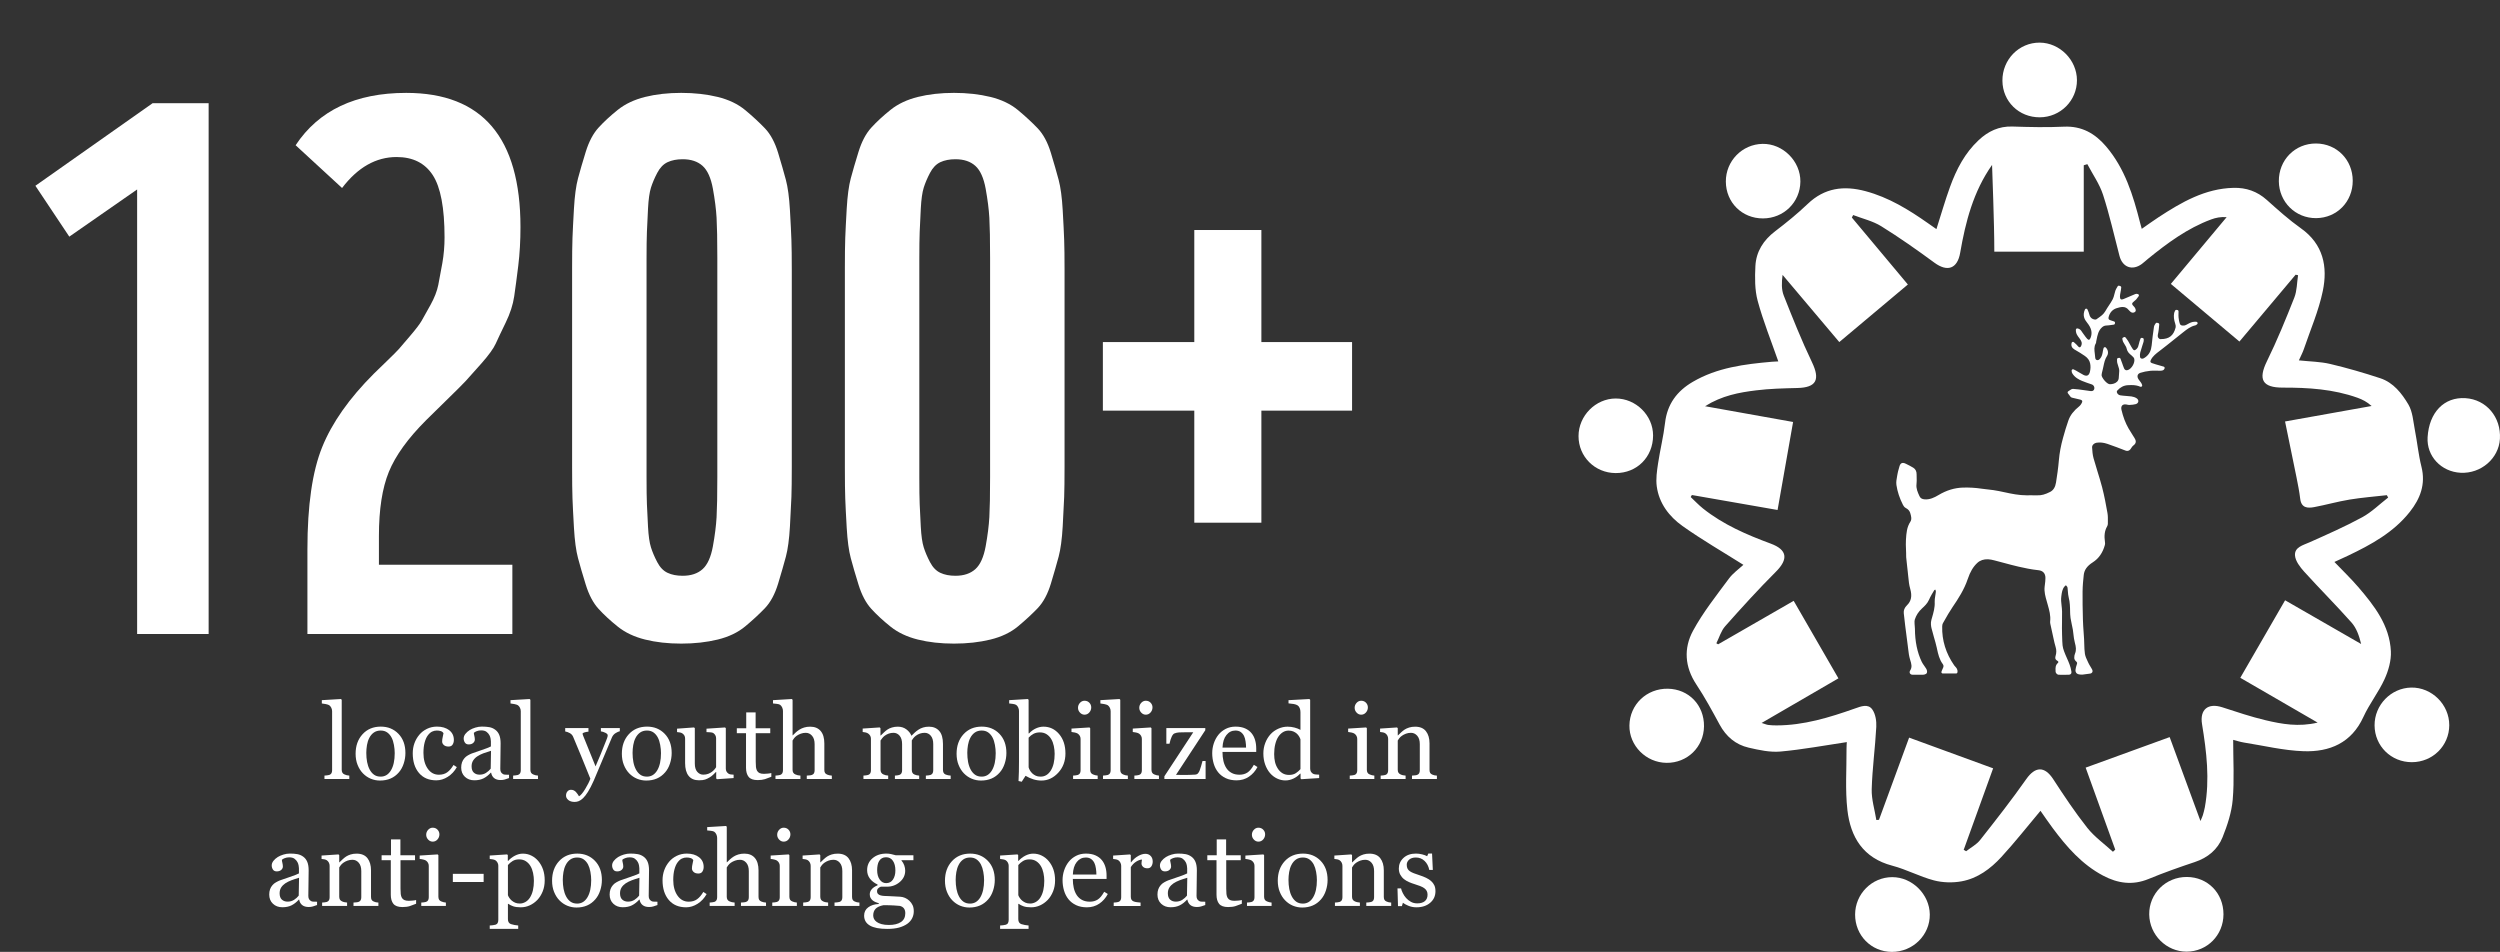 <?xml version="1.0" encoding="utf-8"?>
<!-- Generator: Adobe Illustrator 16.0.0, SVG Export Plug-In . SVG Version: 6.00 Build 0)  -->
<!DOCTYPE svg PUBLIC "-//W3C//DTD SVG 1.1//EN" "http://www.w3.org/Graphics/SVG/1.1/DTD/svg11.dtd">
<svg version="1.1" id="Layer_1" xmlns="http://www.w3.org/2000/svg" xmlns:xlink="http://www.w3.org/1999/xlink" x="0px" y="0px"
	 width="330.799px" height="125.954px" viewBox="0 0 330.799 125.954" enable-background="new 0 0 330.799 125.954"
	 xml:space="preserve">
<rect x="0" y="0" width="330.799" height="125.954" fill="#333333" stroke="none"/>
<g>
	<g enable-background="new    ">
		<path fill="#FFFFFF" d="M27.607,83.893h-9.462V25.07L9.17,31.313l-4.487-6.731l15.51-10.926h7.414V83.893z"/>
		<path fill="#FFFFFF" d="M52.481,20.778c-2.731,0-5.139,1.365-7.219,4.097l-6.146-5.658c3.056-4.617,7.934-6.926,14.632-6.926
			c10.08,0,15.121,5.919,15.121,17.754c0,1.821-0.098,3.528-0.293,5.121c-0.195,1.595-0.375,2.943-0.537,4.048
			c-0.163,1.107-0.536,2.261-1.121,3.463c-0.586,1.204-1.024,2.131-1.317,2.78c-0.293,0.65-0.927,1.529-1.902,2.634
			c-0.976,1.106-1.658,1.87-2.048,2.292c-0.391,0.423-1.253,1.285-2.586,2.584c-1.333,1.302-2.228,2.18-2.683,2.634
			c-2.406,2.407-4.048,4.683-4.926,6.829c-0.878,2.147-1.317,4.975-1.317,8.487v3.805h17.657v9.17H40.678V72.674
			c0-5.787,0.649-10.292,1.951-13.51c1.3-3.22,3.575-6.454,6.828-9.707c0.13-0.13,0.666-0.649,1.609-1.561
			c0.942-0.91,1.513-1.479,1.707-1.707c0.195-0.227,0.684-0.796,1.464-1.707c0.78-0.91,1.3-1.593,1.561-2.049
			c0.259-0.454,0.649-1.154,1.171-2.097c0.52-0.942,0.861-1.82,1.024-2.634c0.161-0.813,0.341-1.771,0.536-2.878
			c0.195-1.105,0.293-2.244,0.293-3.414c0-3.902-0.521-6.649-1.562-8.243C56.22,21.575,54.627,20.778,52.481,20.778z"/>
		<path fill="#FFFFFF" d="M104.769,35.703v26.046c0,1.755-0.017,3.089-0.049,4c-0.034,0.912-0.098,2.211-0.195,3.902
			s-0.277,3.023-0.536,3.998c-0.261,0.977-0.603,2.164-1.024,3.561c-0.424,1.4-1.01,2.488-1.756,3.27
			c-0.749,0.779-1.61,1.576-2.585,2.389c-0.976,0.814-2.195,1.398-3.658,1.756c-1.464,0.357-3.073,0.537-4.829,0.537
			s-3.351-0.18-4.78-0.537c-1.431-0.357-2.634-0.926-3.609-1.707c-0.976-0.779-1.821-1.561-2.536-2.34
			c-0.716-0.781-1.285-1.854-1.707-3.221c-0.424-1.365-0.765-2.535-1.024-3.512c-0.261-0.975-0.438-2.307-0.536-3.998
			s-0.163-2.992-0.195-3.902c-0.033-0.91-0.049-2.244-0.049-4V35.508c0-1.756,0.016-3.088,0.049-4
			c0.032-0.91,0.098-2.21,0.195-3.902c0.098-1.69,0.275-3.024,0.536-4c0.26-0.976,0.601-2.146,1.024-3.512
			c0.422-1.366,0.991-2.439,1.707-3.219c0.715-0.78,1.561-1.561,2.536-2.341c0.976-0.78,2.179-1.349,3.609-1.707
			c1.43-0.356,3.024-0.537,4.78-0.537s3.365,0.18,4.829,0.537c1.463,0.358,2.683,0.943,3.658,1.756
			c0.975,0.814,1.836,1.61,2.585,2.39c0.746,0.78,1.332,1.87,1.756,3.268c0.422,1.399,0.764,2.585,1.024,3.561
			c0.259,0.976,0.438,2.309,0.536,4c0.098,1.692,0.161,3.009,0.195,3.951C104.752,32.695,104.769,34.012,104.769,35.703z
			 M94.916,63.114V34.142c0-2.405-0.034-4.178-0.098-5.316c-0.065-1.137-0.229-2.422-0.488-3.854
			c-0.261-1.43-0.716-2.438-1.365-3.024c-0.651-0.585-1.529-0.878-2.634-0.878c-0.78,0-1.448,0.131-2,0.39
			c-0.554,0.261-1.009,0.731-1.365,1.415c-0.358,0.683-0.635,1.333-0.83,1.951c-0.194,0.619-0.326,1.545-0.39,2.78
			c-0.065,1.236-0.114,2.261-0.146,3.073c-0.033,0.814-0.049,2.034-0.049,3.658v28.777c0,1.626,0.016,2.83,0.049,3.609
			c0.032,0.781,0.081,1.773,0.146,2.977c0.063,1.203,0.195,2.113,0.39,2.73c0.195,0.619,0.472,1.268,0.83,1.951
			c0.356,0.684,0.812,1.156,1.365,1.414c0.552,0.262,1.22,0.391,2,0.391c1.104,0,1.982-0.293,2.634-0.877
			c0.649-0.586,1.104-1.594,1.365-3.025c0.26-1.43,0.423-2.715,0.488-3.854C94.882,67.293,94.916,65.522,94.916,63.114z"/>
		<path fill="#FFFFFF" d="M140.861,35.703v26.046c0,1.755-0.017,3.089-0.049,4c-0.034,0.912-0.098,2.211-0.195,3.902
			s-0.277,3.023-0.536,3.998c-0.261,0.977-0.603,2.164-1.024,3.561c-0.424,1.4-1.01,2.488-1.756,3.27
			c-0.749,0.779-1.61,1.576-2.585,2.389c-0.976,0.814-2.195,1.398-3.658,1.756c-1.464,0.357-3.073,0.537-4.829,0.537
			s-3.351-0.18-4.78-0.537c-1.431-0.357-2.634-0.926-3.609-1.707c-0.976-0.779-1.821-1.561-2.536-2.34
			c-0.716-0.781-1.285-1.854-1.707-3.221c-0.424-1.365-0.765-2.535-1.024-3.512c-0.261-0.975-0.438-2.307-0.536-3.998
			s-0.163-2.992-0.195-3.902c-0.033-0.91-0.049-2.244-0.049-4V35.508c0-1.756,0.016-3.088,0.049-4
			c0.032-0.91,0.098-2.21,0.195-3.902c0.098-1.69,0.275-3.024,0.536-4c0.26-0.976,0.601-2.146,1.024-3.512
			c0.422-1.366,0.991-2.439,1.707-3.219c0.715-0.78,1.561-1.561,2.536-2.341c0.976-0.78,2.179-1.349,3.609-1.707
			c1.43-0.356,3.024-0.537,4.78-0.537s3.365,0.18,4.829,0.537c1.463,0.358,2.683,0.943,3.658,1.756
			c0.975,0.814,1.836,1.61,2.585,2.39c0.746,0.78,1.332,1.87,1.756,3.268c0.422,1.399,0.764,2.585,1.024,3.561
			c0.259,0.976,0.438,2.309,0.536,4c0.098,1.692,0.161,3.009,0.195,3.951C140.845,32.695,140.861,34.012,140.861,35.703z
			 M131.009,63.114V34.142c0-2.405-0.034-4.178-0.098-5.316c-0.065-1.137-0.229-2.422-0.488-3.854
			c-0.261-1.43-0.716-2.438-1.365-3.024c-0.651-0.585-1.529-0.878-2.634-0.878c-0.78,0-1.448,0.131-2,0.39
			c-0.554,0.261-1.009,0.731-1.365,1.415c-0.358,0.683-0.635,1.333-0.83,1.951c-0.194,0.619-0.326,1.545-0.39,2.78
			c-0.065,1.236-0.114,2.261-0.146,3.073c-0.033,0.814-0.049,2.034-0.049,3.658v28.777c0,1.626,0.016,2.83,0.049,3.609
			c0.032,0.781,0.081,1.773,0.146,2.977c0.063,1.203,0.195,2.113,0.39,2.73c0.195,0.619,0.472,1.268,0.83,1.951
			c0.356,0.684,0.812,1.156,1.365,1.414c0.552,0.262,1.22,0.391,2,0.391c1.104,0,1.982-0.293,2.634-0.877
			c0.649-0.586,1.104-1.594,1.365-3.025c0.26-1.43,0.423-2.715,0.488-3.854C130.975,67.293,131.009,65.522,131.009,63.114z"/>
		<path fill="#FFFFFF" d="M178.905,54.335h-11.999v14.828h-8.877V54.335h-12.097v-9.072h12.097V30.435h8.877v14.828h11.999V54.335z"
			/>
	</g>
	<g>
		<rect x="24.465" y="92.493" fill="none" width="166" height="32"/>
	</g>
	<g enable-background="new    ">
		<path fill="#FFFFFF" d="M46.22,103.077h-3.288v-0.451c0.105-0.008,0.216-0.02,0.335-0.031c0.119-0.01,0.216-0.027,0.294-0.051
			c0.127-0.041,0.223-0.113,0.287-0.215c0.064-0.104,0.096-0.236,0.096-0.4v-7.813c0-0.164-0.035-0.318-0.106-0.461
			c-0.071-0.145-0.163-0.258-0.277-0.34c-0.082-0.055-0.232-0.104-0.451-0.15c-0.219-0.045-0.394-0.072-0.526-0.082v-0.438
			l2.536-0.15l0.096,0.104v9.248c0,0.16,0.03,0.291,0.089,0.393c0.059,0.104,0.155,0.182,0.287,0.236
			c0.1,0.047,0.199,0.08,0.297,0.104c0.098,0.021,0.208,0.039,0.332,0.047V103.077z"/>
		<path fill="#FFFFFF" d="M53.644,99.639c0,0.473-0.075,0.939-0.226,1.396c-0.151,0.459-0.365,0.848-0.644,1.166
			c-0.315,0.365-0.68,0.637-1.095,0.814s-0.881,0.266-1.396,0.266c-0.429,0-0.837-0.08-1.225-0.242s-0.732-0.398-1.033-0.707
			c-0.296-0.307-0.533-0.678-0.708-1.119c-0.175-0.439-0.263-0.932-0.263-1.479c0-1.053,0.307-1.914,0.92-2.584
			c0.613-0.67,1.417-1.006,2.412-1.006c0.944,0,1.723,0.318,2.337,0.953C53.337,97.735,53.644,98.581,53.644,99.639z M52.229,99.653
			c0-0.342-0.034-0.703-0.103-1.084c-0.069-0.381-0.171-0.703-0.309-0.967c-0.146-0.283-0.338-0.51-0.575-0.682
			c-0.237-0.17-0.527-0.256-0.87-0.256c-0.352,0-0.652,0.088-0.9,0.26c-0.249,0.174-0.451,0.41-0.606,0.711
			c-0.146,0.279-0.249,0.596-0.309,0.951c-0.059,0.355-0.089,0.699-0.089,1.031c0,0.438,0.035,0.842,0.106,1.213
			c0.071,0.373,0.184,0.703,0.339,0.996c0.155,0.291,0.35,0.52,0.585,0.686c0.235,0.168,0.526,0.25,0.873,0.25
			c0.571,0,1.023-0.275,1.356-0.826C52.062,101.383,52.229,100.624,52.229,99.653z"/>
		<path fill="#FFFFFF" d="M57.731,103.254c-0.975,0-1.739-0.322-2.29-0.971c-0.551-0.646-0.827-1.516-0.827-2.604
			c0-0.475,0.074-0.918,0.222-1.33s0.363-0.787,0.646-1.125c0.269-0.322,0.606-0.584,1.012-0.783
			c0.406-0.197,0.848-0.297,1.326-0.297c0.661,0,1.199,0.158,1.613,0.475c0.415,0.318,0.622,0.75,0.622,1.297
			c0,0.227-0.055,0.43-0.164,0.604c-0.109,0.176-0.29,0.264-0.54,0.264c-0.269,0-0.478-0.068-0.625-0.203
			c-0.148-0.137-0.222-0.289-0.222-0.457c0-0.205,0.027-0.414,0.082-0.631c0.055-0.215,0.086-0.373,0.096-0.473
			c-0.082-0.141-0.204-0.236-0.365-0.283c-0.162-0.049-0.335-0.072-0.521-0.072c-0.218,0-0.426,0.047-0.624,0.141
			s-0.39,0.266-0.576,0.516c-0.168,0.229-0.305,0.535-0.409,0.924c-0.104,0.387-0.157,0.85-0.157,1.387
			c0,0.848,0.188,1.539,0.563,2.074c0.375,0.537,0.868,0.805,1.478,0.805c0.441,0,0.812-0.107,1.109-0.324
			c0.298-0.215,0.574-0.537,0.829-0.969l0.437,0.287c-0.301,0.539-0.697,0.965-1.189,1.279S58.255,103.254,57.731,103.254z"/>
		<path fill="#FFFFFF" d="M67.356,102.954c-0.214,0.078-0.402,0.141-0.564,0.188c-0.162,0.049-0.345,0.072-0.55,0.072
			c-0.355,0-0.639-0.082-0.851-0.25c-0.212-0.166-0.348-0.408-0.407-0.727h-0.041c-0.296,0.328-0.614,0.578-0.954,0.752
			c-0.339,0.172-0.749,0.26-1.227,0.26c-0.506,0-0.922-0.156-1.248-0.465c-0.326-0.311-0.489-0.717-0.489-1.217
			c0-0.26,0.037-0.492,0.109-0.697s0.182-0.391,0.328-0.555c0.114-0.137,0.264-0.258,0.451-0.365s0.362-0.193,0.526-0.256
			c0.205-0.078,0.621-0.221,1.248-0.432c0.626-0.209,1.049-0.373,1.268-0.492v-0.676c0-0.061-0.013-0.174-0.038-0.342
			c-0.025-0.17-0.079-0.328-0.161-0.479c-0.091-0.17-0.22-0.316-0.386-0.441s-0.402-0.188-0.708-0.188
			c-0.209,0-0.404,0.035-0.584,0.105s-0.307,0.145-0.379,0.223c0,0.09,0.021,0.225,0.065,0.402s0.065,0.342,0.065,0.492
			c0,0.16-0.072,0.307-0.215,0.438c-0.144,0.133-0.343,0.199-0.598,0.199c-0.228,0-0.396-0.082-0.502-0.244
			c-0.107-0.16-0.161-0.342-0.161-0.543c0-0.209,0.074-0.41,0.222-0.602s0.341-0.361,0.578-0.512
			c0.205-0.129,0.454-0.236,0.745-0.326c0.292-0.088,0.577-0.133,0.854-0.133c0.383,0,0.717,0.027,1.001,0.078
			c0.285,0.053,0.543,0.166,0.776,0.34c0.232,0.168,0.409,0.396,0.53,0.686c0.121,0.291,0.181,0.662,0.181,1.119
			c0,0.65-0.007,1.229-0.021,1.732s-0.021,1.055-0.021,1.65c0,0.178,0.031,0.32,0.092,0.424c0.062,0.105,0.156,0.193,0.284,0.268
			c0.068,0.041,0.177,0.063,0.325,0.068c0.148,0.004,0.3,0.006,0.455,0.006V102.954z M64.971,99.344
			c-0.387,0.115-0.727,0.227-1.019,0.336s-0.563,0.246-0.813,0.412c-0.228,0.154-0.408,0.338-0.54,0.551s-0.198,0.465-0.198,0.758
			c0,0.379,0.099,0.656,0.297,0.834c0.198,0.18,0.45,0.268,0.755,0.268c0.324,0,0.608-0.078,0.854-0.236
			c0.246-0.156,0.454-0.344,0.622-0.559L64.971,99.344z"/>
		<path fill="#FFFFFF" d="M71.185,103.077h-3.288v-0.451c0.105-0.008,0.216-0.02,0.335-0.031c0.119-0.01,0.216-0.027,0.294-0.051
			c0.127-0.041,0.223-0.113,0.287-0.215c0.064-0.104,0.096-0.236,0.096-0.4v-7.813c0-0.164-0.035-0.318-0.106-0.461
			c-0.071-0.145-0.163-0.258-0.277-0.34c-0.082-0.055-0.232-0.104-0.451-0.15c-0.219-0.045-0.394-0.072-0.526-0.082v-0.438
			l2.536-0.15l0.096,0.104v9.248c0,0.16,0.03,0.291,0.089,0.393c0.059,0.104,0.155,0.182,0.287,0.236
			c0.1,0.047,0.199,0.08,0.297,0.104c0.098,0.021,0.208,0.039,0.332,0.047V103.077z"/>
		<path fill="#FFFFFF" d="M74.896,105.278c0-0.227,0.063-0.414,0.188-0.557c0.126-0.145,0.281-0.215,0.469-0.215
			c0.146,0,0.271,0.027,0.376,0.08c0.104,0.055,0.198,0.125,0.28,0.211c0.068,0.068,0.141,0.16,0.219,0.277
			c0.077,0.119,0.139,0.215,0.185,0.293c0.228-0.123,0.5-0.443,0.816-0.963c0.316-0.518,0.546-0.973,0.687-1.363
			c-0.433-1.08-0.824-2.045-1.175-2.898c-0.352-0.852-0.718-1.732-1.101-2.645c-0.087-0.209-0.232-0.373-0.438-0.488
			c-0.205-0.117-0.41-0.189-0.615-0.223v-0.451h3.077v0.479c-0.137,0.006-0.301,0.033-0.492,0.086s-0.287,0.113-0.287,0.182
			c0,0.027,0.011,0.072,0.031,0.137c0.021,0.063,0.044,0.129,0.071,0.197c0.173,0.451,0.437,1.102,0.791,1.949
			c0.354,0.85,0.63,1.529,0.825,2.039c0.205-0.486,0.418-0.99,0.64-1.512s0.469-1.139,0.742-1.848
			c0.032-0.088,0.078-0.207,0.138-0.359c0.059-0.152,0.089-0.283,0.089-0.393c0-0.119-0.104-0.229-0.312-0.332
			c-0.207-0.102-0.404-0.164-0.591-0.188v-0.438h2.503v0.424c-0.137,0.023-0.316,0.102-0.54,0.236s-0.39,0.324-0.499,0.57
			c-0.542,1.258-1.024,2.404-1.445,3.439c-0.422,1.033-0.742,1.795-0.961,2.283c-0.287,0.637-0.543,1.135-0.77,1.492
			c-0.225,0.359-0.445,0.641-0.659,0.846c-0.21,0.191-0.399,0.32-0.571,0.385c-0.17,0.066-0.347,0.1-0.529,0.1
			c-0.355,0-0.635-0.084-0.838-0.252C74.998,105.69,74.896,105.497,74.896,105.278z"/>
		<path fill="#FFFFFF" d="M88.876,99.639c0,0.473-0.075,0.939-0.226,1.396c-0.15,0.459-0.365,0.848-0.644,1.166
			c-0.314,0.365-0.68,0.637-1.095,0.814s-0.881,0.266-1.396,0.266c-0.429,0-0.837-0.08-1.225-0.242s-0.732-0.398-1.033-0.707
			c-0.297-0.307-0.532-0.678-0.708-1.119c-0.176-0.439-0.264-0.932-0.264-1.479c0-1.053,0.307-1.914,0.92-2.584
			c0.614-0.67,1.418-1.006,2.412-1.006c0.944,0,1.724,0.318,2.338,0.953C88.569,97.735,88.876,98.581,88.876,99.639z M87.461,99.653
			c0-0.342-0.034-0.703-0.103-1.084s-0.172-0.703-0.309-0.967c-0.146-0.283-0.338-0.51-0.575-0.682
			c-0.237-0.17-0.527-0.256-0.87-0.256c-0.352,0-0.651,0.088-0.9,0.26c-0.248,0.174-0.45,0.41-0.605,0.711
			c-0.146,0.279-0.249,0.596-0.309,0.951s-0.089,0.699-0.089,1.031c0,0.438,0.035,0.842,0.106,1.213
			c0.07,0.373,0.184,0.703,0.339,0.996c0.155,0.291,0.351,0.52,0.585,0.686c0.235,0.168,0.526,0.25,0.873,0.25
			c0.571,0,1.023-0.275,1.356-0.826C87.294,101.383,87.461,100.624,87.461,99.653z"/>
		<path fill="#FFFFFF" d="M97.072,102.954l-2.201,0.15l-0.103-0.096v-0.854h-0.041c-0.109,0.113-0.232,0.234-0.368,0.365
			c-0.137,0.129-0.294,0.248-0.471,0.352c-0.205,0.123-0.403,0.217-0.595,0.281c-0.19,0.063-0.461,0.096-0.812,0.096
			c-0.596,0-1.05-0.195-1.361-0.584c-0.313-0.389-0.468-0.955-0.468-1.697v-3.223c0-0.164-0.031-0.303-0.093-0.414
			c-0.063-0.111-0.152-0.207-0.271-0.289c-0.083-0.055-0.187-0.096-0.31-0.121c-0.124-0.023-0.255-0.041-0.393-0.051v-0.451
			l2.249-0.164l0.103,0.096v4.684c0,0.486,0.109,0.854,0.328,1.1s0.48,0.369,0.786,0.369c0.251,0,0.474-0.039,0.67-0.115
			c0.196-0.078,0.36-0.168,0.492-0.273c0.123-0.096,0.231-0.197,0.325-0.305c0.093-0.105,0.165-0.205,0.215-0.297v-3.816
			c0-0.15-0.032-0.283-0.096-0.398c-0.063-0.117-0.152-0.215-0.267-0.297c-0.082-0.055-0.204-0.088-0.366-0.1
			c-0.161-0.012-0.343-0.021-0.543-0.031v-0.451l2.454-0.164l0.103,0.096v5.348c0,0.154,0.032,0.287,0.096,0.396
			c0.063,0.107,0.152,0.201,0.267,0.279c0.082,0.051,0.18,0.082,0.294,0.1c0.114,0.016,0.239,0.025,0.376,0.029V102.954z"/>
		<path fill="#FFFFFF" d="M102.063,102.784c-0.296,0.123-0.576,0.227-0.841,0.311s-0.588,0.127-0.971,0.127
			c-0.565,0-0.963-0.143-1.193-0.428c-0.229-0.285-0.345-0.688-0.345-1.207V97.02h-1.217v-0.656h1.244v-2.098h1.244v2.098h1.935
			v0.656h-1.921v3.768c0,0.281,0.011,0.518,0.03,0.707c0.021,0.189,0.07,0.354,0.147,0.496c0.073,0.131,0.183,0.232,0.328,0.301
			s0.342,0.102,0.588,0.102c0.114,0,0.281-0.01,0.503-0.031c0.221-0.02,0.377-0.045,0.468-0.078V102.784z"/>
		<path fill="#FFFFFF" d="M110.067,103.077h-3.315v-0.451c0.104-0.008,0.221-0.018,0.349-0.027c0.128-0.008,0.232-0.027,0.314-0.055
			c0.128-0.041,0.222-0.113,0.284-0.215c0.061-0.104,0.092-0.236,0.092-0.4v-3.465c0-0.479-0.113-0.848-0.339-1.107
			c-0.227-0.26-0.502-0.391-0.826-0.391c-0.237,0-0.458,0.037-0.661,0.113c-0.203,0.074-0.385,0.168-0.545,0.277
			c-0.155,0.113-0.273,0.227-0.356,0.342c-0.082,0.113-0.146,0.209-0.191,0.287v3.875c0,0.156,0.03,0.283,0.093,0.383
			c0.061,0.102,0.155,0.178,0.283,0.232c0.101,0.047,0.204,0.08,0.311,0.104c0.107,0.021,0.225,0.039,0.353,0.047v0.451h-3.302
			v-0.451c0.104-0.008,0.213-0.02,0.326-0.031c0.113-0.01,0.208-0.027,0.285-0.051c0.126-0.041,0.222-0.113,0.285-0.215
			c0.063-0.104,0.095-0.236,0.095-0.4v-7.854c0-0.154-0.035-0.311-0.106-0.465c-0.07-0.154-0.162-0.271-0.276-0.35
			c-0.082-0.059-0.227-0.102-0.435-0.125c-0.207-0.025-0.374-0.043-0.502-0.053v-0.438l2.495-0.15l0.096,0.104v4.703h0.027
			c0.15-0.15,0.287-0.285,0.411-0.4c0.123-0.117,0.285-0.238,0.486-0.365c0.173-0.109,0.377-0.201,0.612-0.273
			c0.235-0.074,0.499-0.109,0.791-0.109c0.603,0,1.065,0.189,1.39,0.57s0.486,0.928,0.486,1.645v3.506
			c0,0.16,0.028,0.289,0.086,0.387s0.152,0.174,0.286,0.229c0.105,0.041,0.2,0.072,0.285,0.092c0.085,0.021,0.196,0.037,0.334,0.045
			V103.077z"/>
		<path fill="#FFFFFF" d="M125.79,103.077h-3.281v-0.451c0.104-0.008,0.211-0.018,0.317-0.027c0.107-0.008,0.202-0.027,0.284-0.055
			c0.128-0.041,0.222-0.113,0.284-0.215c0.061-0.104,0.092-0.236,0.092-0.4V98.45c0-0.475-0.108-0.84-0.324-1.098
			c-0.217-0.258-0.487-0.387-0.811-0.387c-0.224,0-0.433,0.035-0.629,0.104s-0.376,0.164-0.54,0.287
			c-0.132,0.1-0.243,0.207-0.331,0.324c-0.09,0.115-0.156,0.213-0.202,0.291v3.889c0,0.16,0.027,0.291,0.082,0.393
			c0.055,0.104,0.148,0.182,0.28,0.236c0.104,0.041,0.199,0.072,0.283,0.092c0.085,0.021,0.195,0.037,0.332,0.045v0.451h-3.213
			v-0.451c0.104-0.008,0.206-0.018,0.305-0.027c0.098-0.008,0.188-0.027,0.27-0.055c0.128-0.041,0.223-0.113,0.283-0.215
			c0.063-0.104,0.093-0.236,0.093-0.4V98.45c0-0.475-0.108-0.84-0.325-1.098c-0.218-0.258-0.488-0.387-0.813-0.387
			c-0.224,0-0.434,0.035-0.63,0.105c-0.197,0.072-0.377,0.168-0.542,0.291c-0.132,0.102-0.244,0.213-0.335,0.338
			c-0.092,0.127-0.16,0.221-0.206,0.285v3.861c0,0.156,0.032,0.285,0.096,0.391c0.063,0.104,0.159,0.184,0.287,0.238
			c0.096,0.047,0.193,0.08,0.294,0.104c0.101,0.021,0.212,0.039,0.335,0.047v0.451h-3.274v-0.451
			c0.104-0.008,0.213-0.018,0.325-0.027c0.111-0.008,0.208-0.027,0.29-0.055c0.128-0.041,0.222-0.111,0.284-0.215
			c0.061-0.102,0.092-0.234,0.092-0.398v-4.186c0-0.146-0.033-0.277-0.1-0.393c-0.065-0.117-0.158-0.215-0.276-0.297
			c-0.087-0.055-0.193-0.1-0.321-0.135c-0.128-0.033-0.26-0.055-0.396-0.064v-0.451l2.256-0.15l0.096,0.096v0.965h0.048
			c0.114-0.115,0.253-0.248,0.417-0.404c0.164-0.154,0.316-0.279,0.458-0.375c0.159-0.109,0.358-0.201,0.599-0.273
			c0.238-0.074,0.497-0.109,0.775-0.109c0.438,0,0.813,0.117,1.128,0.352s0.54,0.518,0.677,0.852
			c0.164-0.16,0.309-0.301,0.434-0.422c0.125-0.119,0.29-0.248,0.494-0.385c0.173-0.119,0.377-0.215,0.611-0.287
			c0.234-0.074,0.494-0.109,0.781-0.109c0.568,0,1.02,0.186,1.352,0.561c0.332,0.373,0.498,0.947,0.498,1.723v3.424
			c0,0.16,0.027,0.291,0.082,0.393c0.055,0.104,0.148,0.182,0.28,0.236c0.104,0.041,0.208,0.072,0.312,0.092
			c0.102,0.021,0.217,0.037,0.345,0.045V103.077z"/>
		<path fill="#FFFFFF" d="M133.166,99.639c0,0.473-0.075,0.939-0.226,1.396c-0.15,0.459-0.365,0.848-0.644,1.166
			c-0.314,0.365-0.68,0.637-1.095,0.814s-0.881,0.266-1.396,0.266c-0.429,0-0.837-0.08-1.225-0.242s-0.732-0.398-1.033-0.707
			c-0.297-0.307-0.532-0.678-0.708-1.119c-0.176-0.439-0.264-0.932-0.264-1.479c0-1.053,0.307-1.914,0.92-2.584
			c0.614-0.67,1.418-1.006,2.412-1.006c0.944,0,1.724,0.318,2.338,0.953C132.859,97.735,133.166,98.581,133.166,99.639z
			 M131.751,99.653c0-0.342-0.034-0.703-0.103-1.084s-0.172-0.703-0.309-0.967c-0.146-0.283-0.338-0.51-0.575-0.682
			c-0.237-0.17-0.527-0.256-0.87-0.256c-0.352,0-0.651,0.088-0.9,0.26c-0.248,0.174-0.45,0.41-0.605,0.711
			c-0.146,0.279-0.249,0.596-0.309,0.951s-0.089,0.699-0.089,1.031c0,0.438,0.035,0.842,0.106,1.213
			c0.07,0.373,0.184,0.703,0.339,0.996c0.155,0.291,0.351,0.52,0.585,0.686c0.235,0.168,0.526,0.25,0.873,0.25
			c0.571,0,1.023-0.275,1.356-0.826C131.584,101.383,131.751,100.624,131.751,99.653z"/>
		<path fill="#FFFFFF" d="M140.979,99.7c0,1.012-0.319,1.861-0.957,2.551c-0.638,0.688-1.379,1.031-2.222,1.031
			c-0.369,0-0.732-0.057-1.09-0.17c-0.358-0.115-0.694-0.268-1.009-0.459l-0.506,0.787l-0.424-0.096
			c0.022-0.338,0.039-0.744,0.048-1.219s0.014-0.932,0.014-1.375v-6.676c0-0.154-0.035-0.311-0.105-0.465
			c-0.071-0.154-0.161-0.268-0.271-0.336c-0.087-0.059-0.231-0.104-0.435-0.133c-0.202-0.029-0.365-0.049-0.488-0.059v-0.438
			l2.475-0.15l0.096,0.104v4.443l0.048,0.014c0.282-0.301,0.591-0.527,0.927-0.678c0.334-0.15,0.664-0.225,0.987-0.225
			c0.829,0,1.522,0.328,2.078,0.984S140.979,98.647,140.979,99.7z M139.551,99.749c0-0.338-0.036-0.682-0.109-1.033
			c-0.073-0.35-0.187-0.656-0.342-0.916c-0.155-0.264-0.357-0.479-0.608-0.643s-0.552-0.246-0.902-0.246
			c-0.319,0-0.599,0.063-0.837,0.188c-0.24,0.127-0.455,0.297-0.646,0.51v3.924c0.027,0.109,0.081,0.238,0.16,0.383
			c0.08,0.146,0.188,0.285,0.325,0.418c0.137,0.127,0.292,0.23,0.465,0.311s0.385,0.119,0.636,0.119
			c0.556,0,1.005-0.268,1.347-0.807C139.38,101.418,139.551,100.682,139.551,99.749z"/>
		<path fill="#FFFFFF" d="M145.245,103.077h-3.254v-0.451c0.104-0.008,0.213-0.018,0.324-0.027c0.112-0.008,0.209-0.027,0.291-0.055
			c0.128-0.041,0.223-0.111,0.283-0.215c0.063-0.102,0.093-0.234,0.093-0.398v-4.158c0-0.146-0.033-0.279-0.099-0.4
			c-0.066-0.121-0.159-0.221-0.277-0.303c-0.087-0.055-0.212-0.102-0.376-0.141s-0.314-0.063-0.451-0.072v-0.451l2.379-0.15
			l0.096,0.096v5.496c0,0.16,0.03,0.293,0.092,0.396c0.061,0.105,0.157,0.184,0.288,0.232c0.1,0.041,0.197,0.074,0.292,0.1
			c0.096,0.025,0.201,0.043,0.319,0.051V103.077z M144.391,93.596c0,0.26-0.085,0.486-0.257,0.68
			c-0.17,0.193-0.381,0.291-0.632,0.291c-0.232,0-0.435-0.094-0.604-0.277c-0.172-0.186-0.257-0.395-0.257-0.633
			c0-0.25,0.085-0.469,0.257-0.656c0.17-0.186,0.372-0.279,0.604-0.279c0.26,0,0.473,0.088,0.64,0.262
			C144.308,93.159,144.391,93.364,144.391,93.596z"/>
		<path fill="#FFFFFF" d="M149.237,103.077h-3.288v-0.451c0.104-0.008,0.217-0.02,0.335-0.031c0.118-0.01,0.217-0.027,0.294-0.051
			c0.128-0.041,0.224-0.113,0.287-0.215c0.063-0.104,0.096-0.236,0.096-0.4v-7.813c0-0.164-0.035-0.318-0.106-0.461
			c-0.07-0.145-0.162-0.258-0.276-0.34c-0.082-0.055-0.232-0.104-0.451-0.15c-0.219-0.045-0.395-0.072-0.526-0.082v-0.438
			l2.536-0.15l0.096,0.104v9.248c0,0.16,0.029,0.291,0.089,0.393c0.06,0.104,0.155,0.182,0.287,0.236
			c0.101,0.047,0.199,0.08,0.297,0.104c0.099,0.021,0.209,0.039,0.332,0.047V103.077z"/>
		<path fill="#FFFFFF" d="M153.353,103.077h-3.254v-0.451c0.104-0.008,0.213-0.018,0.324-0.027c0.112-0.008,0.209-0.027,0.291-0.055
			c0.128-0.041,0.223-0.111,0.283-0.215c0.063-0.102,0.093-0.234,0.093-0.398v-4.158c0-0.146-0.033-0.279-0.099-0.4
			c-0.066-0.121-0.159-0.221-0.277-0.303c-0.087-0.055-0.212-0.102-0.376-0.141s-0.314-0.063-0.451-0.072v-0.451l2.379-0.15
			l0.096,0.096v5.496c0,0.16,0.03,0.293,0.092,0.396c0.061,0.105,0.157,0.184,0.288,0.232c0.1,0.041,0.197,0.074,0.292,0.1
			c0.096,0.025,0.201,0.043,0.319,0.051V103.077z M152.498,93.596c0,0.26-0.085,0.486-0.257,0.68
			c-0.17,0.193-0.381,0.291-0.632,0.291c-0.232,0-0.435-0.094-0.604-0.277c-0.172-0.186-0.257-0.395-0.257-0.633
			c0-0.25,0.085-0.469,0.257-0.656c0.17-0.186,0.372-0.279,0.604-0.279c0.26,0,0.473,0.088,0.64,0.262
			C152.415,93.159,152.498,93.364,152.498,93.596z"/>
		<path fill="#FFFFFF" d="M159.525,103.077h-5.455v-0.361l3.821-5.824h-0.945c-0.397,0-0.708,0.006-0.932,0.02
			c-0.225,0.014-0.43,0.061-0.617,0.137c-0.128,0.051-0.247,0.193-0.359,0.432c-0.112,0.236-0.209,0.547-0.291,0.93h-0.417v-2.072
			h5.154v0.281l-3.875,5.906c0.164,0.004,0.344,0.008,0.54,0.01c0.195,0.002,0.407,0.004,0.636,0.004
			c0.182,0,0.372-0.002,0.57-0.008c0.198-0.004,0.452-0.016,0.762-0.033c0.183-0.01,0.32-0.07,0.414-0.186
			c0.093-0.113,0.165-0.244,0.215-0.389c0.05-0.133,0.11-0.314,0.181-0.547c0.071-0.232,0.134-0.459,0.188-0.678h0.41V103.077z"/>
		<path fill="#FFFFFF" d="M166.389,101.491c-0.282,0.539-0.661,0.967-1.135,1.285c-0.474,0.32-1.019,0.479-1.634,0.479
			c-0.542,0-1.018-0.096-1.425-0.287c-0.408-0.191-0.744-0.451-1.009-0.779s-0.462-0.711-0.591-1.148
			c-0.131-0.438-0.195-0.9-0.195-1.387c0-0.438,0.069-0.867,0.209-1.289c0.139-0.422,0.343-0.801,0.611-1.139
			c0.26-0.322,0.582-0.584,0.967-0.783c0.386-0.197,0.817-0.297,1.296-0.297c0.492,0,0.914,0.078,1.265,0.232
			c0.351,0.156,0.636,0.367,0.854,0.637c0.21,0.254,0.366,0.555,0.468,0.902c0.104,0.346,0.154,0.723,0.154,1.127v0.451h-4.464
			c0,0.443,0.042,0.846,0.126,1.207c0.085,0.359,0.218,0.678,0.4,0.951c0.178,0.266,0.41,0.475,0.697,0.627
			c0.287,0.154,0.629,0.23,1.025,0.23c0.405,0,0.756-0.096,1.049-0.285c0.295-0.191,0.578-0.533,0.852-1.027L166.389,101.491z
			 M164.878,98.92c0-0.254-0.021-0.527-0.065-0.816c-0.043-0.291-0.112-0.535-0.208-0.73c-0.104-0.209-0.248-0.379-0.431-0.512
			c-0.183-0.131-0.417-0.197-0.704-0.197c-0.479,0-0.876,0.199-1.192,0.598c-0.317,0.396-0.489,0.949-0.517,1.658H164.878z"/>
		<path fill="#FFFFFF" d="M174.551,102.954l-2.358,0.15l-0.103-0.096v-0.629l-0.055-0.014c-0.236,0.266-0.529,0.48-0.877,0.65
			c-0.349,0.168-0.707,0.252-1.075,0.252c-0.383,0-0.752-0.086-1.109-0.256c-0.357-0.172-0.668-0.412-0.932-0.721
			c-0.269-0.314-0.481-0.693-0.639-1.135c-0.157-0.443-0.235-0.93-0.235-1.463c0-0.488,0.084-0.951,0.253-1.389
			c0.168-0.438,0.4-0.82,0.696-1.148c0.277-0.305,0.617-0.549,1.021-0.73c0.402-0.184,0.813-0.273,1.231-0.273
			c0.314,0,0.623,0.039,0.926,0.119c0.302,0.08,0.563,0.182,0.781,0.305v-2.35c0-0.191-0.032-0.367-0.096-0.523
			c-0.063-0.158-0.152-0.277-0.267-0.359c-0.128-0.088-0.3-0.15-0.517-0.189c-0.216-0.039-0.449-0.066-0.7-0.086v-0.424l2.762-0.15
			l0.103,0.104v9.086c0,0.158,0.031,0.295,0.092,0.406c0.063,0.111,0.152,0.205,0.271,0.283c0.087,0.055,0.212,0.088,0.376,0.102
			s0.314,0.023,0.451,0.027V102.954z M172.076,101.772v-3.945c-0.036-0.117-0.096-0.246-0.178-0.383
			c-0.081-0.137-0.184-0.262-0.307-0.375c-0.132-0.115-0.286-0.209-0.464-0.285c-0.178-0.074-0.385-0.111-0.621-0.111
			c-0.272,0-0.524,0.07-0.754,0.211c-0.229,0.143-0.434,0.344-0.61,0.609c-0.168,0.254-0.302,0.58-0.399,0.973
			c-0.098,0.395-0.146,0.832-0.146,1.311c0,0.383,0.036,0.73,0.109,1.041c0.072,0.313,0.195,0.604,0.368,0.873
			c0.159,0.254,0.362,0.459,0.61,0.615c0.248,0.154,0.543,0.232,0.884,0.232c0.364,0,0.665-0.08,0.904-0.24
			C171.711,102.139,171.912,101.963,172.076,101.772z"/>
		<path fill="#FFFFFF" d="M181.852,103.077h-3.254v-0.451c0.104-0.008,0.213-0.018,0.324-0.027c0.112-0.008,0.209-0.027,0.291-0.055
			c0.128-0.041,0.223-0.111,0.283-0.215c0.063-0.102,0.093-0.234,0.093-0.398v-4.158c0-0.146-0.033-0.279-0.099-0.4
			c-0.066-0.121-0.159-0.221-0.277-0.303c-0.087-0.055-0.212-0.102-0.376-0.141s-0.314-0.063-0.451-0.072v-0.451l2.379-0.15
			l0.096,0.096v5.496c0,0.16,0.03,0.293,0.092,0.396c0.061,0.105,0.157,0.184,0.288,0.232c0.1,0.041,0.197,0.074,0.292,0.1
			c0.096,0.025,0.201,0.043,0.319,0.051V103.077z M180.997,93.596c0,0.26-0.085,0.486-0.257,0.68
			c-0.17,0.193-0.381,0.291-0.632,0.291c-0.232,0-0.435-0.094-0.604-0.277c-0.172-0.186-0.257-0.395-0.257-0.633
			c0-0.25,0.085-0.469,0.257-0.656c0.17-0.186,0.372-0.279,0.604-0.279c0.26,0,0.473,0.088,0.64,0.262
			C180.914,93.159,180.997,93.364,180.997,93.596z"/>
		<path fill="#FFFFFF" d="M190.13,103.077h-3.295v-0.451c0.104-0.008,0.22-0.018,0.345-0.027c0.126-0.008,0.229-0.027,0.312-0.055
			c0.128-0.041,0.222-0.113,0.284-0.215c0.061-0.104,0.092-0.236,0.092-0.4v-3.465c0-0.479-0.113-0.848-0.339-1.107
			c-0.227-0.26-0.502-0.391-0.826-0.391c-0.242,0-0.464,0.037-0.664,0.113c-0.201,0.074-0.38,0.168-0.535,0.277
			c-0.15,0.104-0.271,0.217-0.359,0.338s-0.154,0.217-0.195,0.291v3.875c0,0.156,0.032,0.283,0.096,0.383
			c0.063,0.102,0.159,0.178,0.287,0.232c0.096,0.047,0.199,0.08,0.312,0.104c0.111,0.021,0.227,0.039,0.345,0.047v0.451h-3.302
			v-0.451c0.104-0.008,0.213-0.018,0.324-0.027c0.112-0.008,0.209-0.027,0.291-0.055c0.128-0.041,0.223-0.111,0.283-0.215
			c0.063-0.102,0.093-0.234,0.093-0.398v-4.158c0-0.156-0.033-0.297-0.099-0.428c-0.066-0.129-0.159-0.234-0.277-0.316
			c-0.087-0.055-0.189-0.096-0.308-0.121c-0.118-0.023-0.246-0.041-0.383-0.051v-0.451l2.242-0.15l0.096,0.096v0.951h0.034
			c0.109-0.109,0.246-0.24,0.41-0.395c0.164-0.152,0.319-0.275,0.465-0.371c0.169-0.109,0.369-0.201,0.602-0.273
			c0.232-0.074,0.494-0.109,0.786-0.109c0.647,0,1.127,0.201,1.438,0.604c0.313,0.404,0.469,0.941,0.469,1.611v3.506
			c0,0.16,0.027,0.289,0.082,0.387s0.148,0.174,0.28,0.229c0.109,0.047,0.204,0.078,0.284,0.096c0.079,0.02,0.189,0.033,0.331,0.041
			V103.077z"/>
	</g>
	<g enable-background="new    ">
		<path fill="#FFFFFF" d="M41.955,119.754c-0.214,0.076-0.402,0.141-0.564,0.188c-0.162,0.049-0.345,0.072-0.55,0.072
			c-0.355,0-0.639-0.084-0.851-0.25s-0.348-0.408-0.407-0.729h-0.041c-0.296,0.328-0.614,0.58-0.954,0.752
			c-0.339,0.174-0.749,0.26-1.227,0.26c-0.506,0-0.922-0.154-1.248-0.465c-0.326-0.309-0.489-0.715-0.489-1.217
			c0-0.26,0.037-0.492,0.109-0.697s0.182-0.389,0.328-0.553c0.114-0.137,0.264-0.26,0.451-0.365
			c0.187-0.107,0.362-0.193,0.526-0.258c0.205-0.076,0.621-0.221,1.248-0.43c0.626-0.211,1.049-0.375,1.268-0.492v-0.678
			c0-0.059-0.013-0.172-0.038-0.342c-0.025-0.168-0.079-0.328-0.161-0.479c-0.091-0.168-0.22-0.314-0.386-0.439
			c-0.167-0.127-0.402-0.189-0.708-0.189c-0.209,0-0.404,0.035-0.584,0.107c-0.18,0.07-0.307,0.145-0.379,0.221
			c0,0.092,0.021,0.227,0.065,0.404s0.065,0.342,0.065,0.492c0,0.158-0.072,0.305-0.215,0.438c-0.144,0.131-0.343,0.197-0.598,0.197
			c-0.228,0-0.396-0.08-0.502-0.242s-0.161-0.344-0.161-0.543c0-0.211,0.074-0.41,0.222-0.602s0.341-0.363,0.578-0.514
			c0.205-0.127,0.454-0.234,0.745-0.324c0.292-0.088,0.577-0.133,0.854-0.133c0.383,0,0.717,0.025,1.001,0.078
			s0.543,0.166,0.776,0.338c0.232,0.17,0.409,0.398,0.53,0.688s0.181,0.662,0.181,1.117c0,0.652-0.007,1.23-0.021,1.734
			c-0.014,0.502-0.021,1.053-0.021,1.65c0,0.178,0.031,0.318,0.092,0.424c0.062,0.104,0.156,0.193,0.284,0.266
			c0.068,0.041,0.177,0.064,0.325,0.068c0.148,0.006,0.3,0.008,0.455,0.008V119.754z M39.569,116.145
			c-0.387,0.113-0.727,0.227-1.019,0.336s-0.563,0.246-0.813,0.41c-0.228,0.156-0.408,0.34-0.54,0.551
			c-0.132,0.213-0.198,0.465-0.198,0.758c0,0.379,0.099,0.658,0.297,0.836s0.45,0.268,0.755,0.268c0.324,0,0.608-0.08,0.854-0.236
			c0.246-0.158,0.454-0.344,0.622-0.559L39.569,116.145z"/>
		<path fill="#FFFFFF" d="M50.069,119.877h-3.295v-0.451c0.105-0.01,0.22-0.02,0.345-0.027c0.125-0.01,0.229-0.027,0.311-0.055
			c0.127-0.041,0.222-0.113,0.284-0.215c0.062-0.104,0.092-0.236,0.092-0.4v-3.467c0-0.479-0.113-0.848-0.339-1.107
			s-0.501-0.389-0.826-0.389c-0.242,0-0.463,0.037-0.665,0.113c-0.201,0.074-0.379,0.166-0.534,0.275
			c-0.151,0.105-0.271,0.219-0.36,0.34c-0.089,0.119-0.154,0.217-0.195,0.289v3.877c0,0.154,0.032,0.281,0.096,0.383
			c0.064,0.1,0.16,0.178,0.287,0.232c0.096,0.045,0.199,0.08,0.311,0.102c0.112,0.023,0.227,0.039,0.345,0.049v0.451h-3.302v-0.451
			c0.105-0.01,0.213-0.02,0.325-0.027c0.112-0.01,0.208-0.027,0.291-0.055c0.127-0.041,0.222-0.113,0.284-0.215
			c0.062-0.104,0.092-0.236,0.092-0.4v-4.158c0-0.154-0.033-0.297-0.099-0.426c-0.066-0.131-0.158-0.236-0.277-0.318
			c-0.086-0.055-0.189-0.094-0.308-0.119s-0.246-0.043-0.383-0.051v-0.451l2.242-0.15l0.096,0.096v0.949h0.034
			c0.109-0.109,0.246-0.24,0.41-0.393s0.319-0.277,0.465-0.373c0.168-0.109,0.369-0.199,0.602-0.273
			c0.232-0.072,0.495-0.109,0.786-0.109c0.647,0,1.127,0.203,1.439,0.605c0.312,0.404,0.468,0.939,0.468,1.609v3.508
			c0,0.158,0.027,0.287,0.082,0.387c0.055,0.098,0.148,0.174,0.28,0.229c0.109,0.045,0.204,0.076,0.284,0.096
			c0.08,0.018,0.19,0.031,0.332,0.041V119.877z"/>
		<path fill="#FFFFFF" d="M55.06,119.583c-0.296,0.123-0.577,0.227-0.841,0.313c-0.264,0.084-0.588,0.125-0.971,0.125
			c-0.565,0-0.963-0.143-1.193-0.426c-0.23-0.285-0.345-0.688-0.345-1.207v-4.566h-1.217v-0.656h1.244v-2.1h1.244v2.1h1.935v0.656
			h-1.921v3.766c0,0.283,0.01,0.52,0.031,0.709c0.021,0.188,0.069,0.354,0.147,0.494c0.073,0.133,0.182,0.232,0.328,0.301
			s0.342,0.104,0.588,0.104c0.114,0,0.281-0.01,0.502-0.031c0.221-0.02,0.377-0.047,0.468-0.078V119.583z"/>
		<path fill="#FFFFFF" d="M58.997,119.877h-3.254v-0.451c0.105-0.01,0.213-0.02,0.325-0.027c0.112-0.01,0.208-0.027,0.291-0.055
			c0.127-0.041,0.222-0.113,0.284-0.215c0.062-0.104,0.092-0.236,0.092-0.4v-4.158c0-0.145-0.033-0.279-0.099-0.398
			c-0.066-0.121-0.158-0.223-0.277-0.305c-0.086-0.055-0.212-0.102-0.376-0.139c-0.164-0.039-0.314-0.064-0.451-0.072v-0.451
			l2.379-0.15l0.096,0.096v5.496c0,0.158,0.031,0.291,0.092,0.396c0.061,0.104,0.157,0.182,0.289,0.232
			c0.099,0.041,0.197,0.074,0.292,0.1c0.095,0.023,0.202,0.041,0.319,0.051V119.877z M58.143,110.395
			c0,0.26-0.085,0.486-0.256,0.682c-0.171,0.193-0.382,0.289-0.632,0.289c-0.232,0-0.434-0.092-0.605-0.275
			c-0.171-0.186-0.256-0.396-0.256-0.633c0-0.252,0.085-0.471,0.256-0.656c0.171-0.188,0.373-0.281,0.605-0.281
			c0.26,0,0.473,0.088,0.639,0.264S58.143,110.163,58.143,110.395z"/>
		<path fill="#FFFFFF" d="M63.994,116.706H59.92v-1.08h4.074V116.706z"/>
		<path fill="#FFFFFF" d="M71.227,113.936c0.269,0.32,0.478,0.689,0.626,1.111c0.147,0.422,0.222,0.904,0.222,1.445
			c0,0.533-0.089,1.02-0.267,1.461c-0.178,0.439-0.412,0.814-0.704,1.123c-0.306,0.314-0.645,0.557-1.019,0.725
			c-0.374,0.17-0.771,0.254-1.189,0.254c-0.405,0-0.738-0.047-0.998-0.137c-0.26-0.092-0.472-0.199-0.636-0.322h-0.055v2.029
			c0,0.164,0.031,0.301,0.096,0.41s0.162,0.189,0.294,0.24c0.109,0.041,0.266,0.08,0.469,0.119c0.202,0.039,0.37,0.061,0.502,0.066
			v0.451h-3.767v-0.451c0.141-0.01,0.278-0.021,0.41-0.035s0.25-0.035,0.355-0.068c0.137-0.045,0.232-0.125,0.287-0.238
			c0.055-0.115,0.082-0.248,0.082-0.404v-7.17c0-0.137-0.034-0.27-0.103-0.396c-0.068-0.129-0.157-0.23-0.267-0.309
			c-0.082-0.055-0.196-0.096-0.342-0.125c-0.146-0.031-0.287-0.051-0.424-0.059v-0.451l2.297-0.15l0.096,0.082v0.758l0.055,0.014
			c0.236-0.273,0.531-0.5,0.882-0.684c0.351-0.182,0.699-0.273,1.046-0.273c0.419,0,0.804,0.09,1.151,0.268
			C70.677,113.397,70.976,113.635,71.227,113.936z M70.112,118.784c0.183-0.283,0.316-0.611,0.403-0.984
			c0.087-0.375,0.13-0.791,0.13-1.252c0-0.336-0.036-0.682-0.109-1.031c-0.073-0.352-0.187-0.656-0.342-0.916
			c-0.155-0.266-0.357-0.479-0.608-0.643s-0.552-0.246-0.902-0.246c-0.337,0-0.624,0.074-0.861,0.223
			c-0.237,0.146-0.441,0.324-0.615,0.529v3.984c0.041,0.123,0.108,0.252,0.201,0.383c0.094,0.133,0.197,0.246,0.312,0.342
			c0.142,0.115,0.294,0.207,0.458,0.277s0.364,0.105,0.602,0.105c0.255,0,0.501-0.066,0.738-0.201S69.953,119.03,70.112,118.784z"/>
		<path fill="#FFFFFF" d="M79.642,116.438c0,0.475-0.075,0.941-0.226,1.398c-0.15,0.459-0.365,0.846-0.644,1.166
			c-0.314,0.363-0.68,0.635-1.095,0.813s-0.881,0.268-1.396,0.268c-0.429,0-0.837-0.082-1.225-0.242
			c-0.388-0.162-0.732-0.398-1.033-0.709c-0.297-0.305-0.532-0.678-0.708-1.117s-0.264-0.934-0.264-1.48
			c0-1.053,0.307-1.914,0.92-2.584c0.614-0.67,1.418-1.004,2.412-1.004c0.944,0,1.724,0.318,2.338,0.953
			C79.335,114.536,79.642,115.381,79.642,116.438z M78.227,116.452c0-0.342-0.034-0.703-0.103-1.082
			c-0.068-0.381-0.172-0.703-0.309-0.969c-0.146-0.281-0.338-0.508-0.575-0.68c-0.237-0.17-0.527-0.256-0.87-0.256
			c-0.352,0-0.651,0.086-0.9,0.26c-0.248,0.172-0.45,0.41-0.605,0.711c-0.146,0.277-0.249,0.594-0.309,0.949
			s-0.089,0.699-0.089,1.033c0,0.438,0.035,0.842,0.106,1.213c0.07,0.371,0.184,0.703,0.339,0.994
			c0.155,0.293,0.351,0.521,0.585,0.688c0.235,0.166,0.526,0.25,0.873,0.25c0.571,0,1.023-0.275,1.356-0.828
			C78.06,118.184,78.227,117.422,78.227,116.452z"/>
		<path fill="#FFFFFF" d="M86.997,119.754c-0.214,0.076-0.402,0.141-0.564,0.188c-0.161,0.049-0.345,0.072-0.55,0.072
			c-0.355,0-0.64-0.084-0.851-0.25c-0.213-0.166-0.348-0.408-0.407-0.729h-0.041c-0.296,0.328-0.614,0.58-0.954,0.752
			c-0.339,0.174-0.748,0.26-1.227,0.26c-0.506,0-0.922-0.154-1.248-0.465c-0.325-0.309-0.488-0.715-0.488-1.217
			c0-0.26,0.036-0.492,0.109-0.697s0.183-0.389,0.328-0.553c0.114-0.137,0.265-0.26,0.451-0.365
			c0.187-0.107,0.362-0.193,0.526-0.258c0.205-0.076,0.621-0.221,1.247-0.43c0.627-0.211,1.05-0.375,1.269-0.492v-0.678
			c0-0.059-0.013-0.172-0.038-0.342c-0.024-0.168-0.078-0.328-0.16-0.479c-0.091-0.168-0.22-0.314-0.387-0.439
			c-0.166-0.127-0.401-0.189-0.707-0.189c-0.21,0-0.404,0.035-0.584,0.107c-0.181,0.07-0.307,0.145-0.38,0.221
			c0,0.092,0.021,0.227,0.065,0.404c0.043,0.178,0.064,0.342,0.064,0.492c0,0.158-0.072,0.305-0.215,0.438
			c-0.145,0.131-0.344,0.197-0.599,0.197c-0.228,0-0.396-0.08-0.503-0.242c-0.106-0.162-0.16-0.344-0.16-0.543
			c0-0.211,0.074-0.41,0.223-0.602c0.147-0.191,0.34-0.363,0.577-0.514c0.205-0.127,0.453-0.234,0.745-0.324
			c0.292-0.088,0.576-0.133,0.854-0.133c0.383,0,0.717,0.025,1.001,0.078c0.285,0.053,0.544,0.166,0.776,0.338
			c0.232,0.17,0.409,0.398,0.53,0.688c0.12,0.289,0.181,0.662,0.181,1.117c0,0.652-0.007,1.23-0.021,1.734
			c-0.014,0.502-0.021,1.053-0.021,1.65c0,0.178,0.03,0.318,0.093,0.424c0.061,0.104,0.155,0.193,0.283,0.266
			c0.068,0.041,0.177,0.064,0.324,0.068c0.148,0.006,0.3,0.008,0.455,0.008V119.754z M84.611,116.145
			c-0.388,0.113-0.727,0.227-1.019,0.336s-0.563,0.246-0.813,0.41c-0.228,0.156-0.408,0.34-0.54,0.551
			c-0.132,0.213-0.198,0.465-0.198,0.758c0,0.379,0.099,0.658,0.298,0.836c0.197,0.178,0.449,0.268,0.755,0.268
			c0.323,0,0.608-0.08,0.854-0.236c0.246-0.158,0.453-0.344,0.622-0.559L84.611,116.145z"/>
		<path fill="#FFFFFF" d="M90.784,120.055c-0.976,0-1.738-0.324-2.29-0.971c-0.552-0.648-0.827-1.516-0.827-2.605
			c0-0.473,0.074-0.916,0.223-1.328c0.147-0.414,0.363-0.789,0.646-1.125c0.269-0.324,0.606-0.584,1.012-0.783
			c0.405-0.197,0.848-0.297,1.326-0.297c0.661,0,1.198,0.158,1.613,0.475s0.622,0.748,0.622,1.295c0,0.229-0.055,0.43-0.164,0.605
			s-0.289,0.264-0.54,0.264c-0.269,0-0.478-0.068-0.626-0.205c-0.147-0.137-0.222-0.289-0.222-0.457
			c0-0.203,0.027-0.414,0.082-0.629c0.055-0.217,0.087-0.375,0.096-0.475c-0.082-0.141-0.203-0.234-0.365-0.283
			c-0.161-0.047-0.335-0.07-0.521-0.07c-0.218,0-0.426,0.047-0.624,0.141c-0.197,0.092-0.39,0.264-0.576,0.516
			c-0.168,0.227-0.304,0.535-0.408,0.922c-0.105,0.389-0.157,0.85-0.157,1.389c0,0.848,0.188,1.539,0.563,2.074
			c0.375,0.535,0.867,0.803,1.478,0.803c0.441,0,0.811-0.107,1.108-0.322c0.299-0.215,0.575-0.539,0.83-0.969l0.437,0.287
			c-0.301,0.537-0.697,0.963-1.189,1.277S91.309,120.055,90.784,120.055z"/>
		<path fill="#FFFFFF" d="M101.359,119.877h-3.315v-0.451c0.104-0.01,0.221-0.02,0.349-0.027c0.128-0.01,0.232-0.027,0.314-0.055
			c0.128-0.041,0.222-0.113,0.284-0.215c0.061-0.104,0.092-0.236,0.092-0.4v-3.467c0-0.479-0.113-0.848-0.339-1.107
			c-0.227-0.26-0.502-0.389-0.826-0.389c-0.237,0-0.458,0.037-0.661,0.113c-0.203,0.074-0.385,0.166-0.545,0.275
			c-0.155,0.115-0.273,0.229-0.356,0.342c-0.082,0.115-0.146,0.211-0.191,0.287v3.877c0,0.154,0.03,0.281,0.093,0.383
			c0.061,0.1,0.155,0.178,0.283,0.232c0.101,0.045,0.204,0.08,0.311,0.102c0.107,0.023,0.225,0.039,0.353,0.049v0.451h-3.302v-0.451
			c0.104-0.01,0.213-0.02,0.326-0.031s0.208-0.029,0.285-0.051c0.126-0.041,0.222-0.113,0.285-0.217
			c0.063-0.102,0.095-0.234,0.095-0.4v-7.852c0-0.156-0.035-0.311-0.106-0.467c-0.07-0.154-0.162-0.27-0.276-0.348
			c-0.082-0.059-0.227-0.102-0.435-0.127c-0.207-0.025-0.374-0.043-0.502-0.051v-0.438l2.495-0.15l0.096,0.102v4.703h0.027
			c0.15-0.15,0.287-0.283,0.411-0.398c0.123-0.117,0.285-0.238,0.486-0.367c0.173-0.109,0.377-0.199,0.612-0.273
			c0.235-0.072,0.499-0.109,0.791-0.109c0.603,0,1.065,0.191,1.39,0.572c0.324,0.379,0.486,0.928,0.486,1.643v3.508
			c0,0.158,0.028,0.287,0.086,0.387c0.058,0.098,0.152,0.174,0.286,0.229c0.105,0.041,0.2,0.072,0.285,0.092
			c0.085,0.021,0.196,0.035,0.334,0.045V119.877z"/>
		<path fill="#FFFFFF" d="M105.44,119.877h-3.254v-0.451c0.104-0.01,0.213-0.02,0.324-0.027c0.112-0.01,0.209-0.027,0.291-0.055
			c0.128-0.041,0.223-0.113,0.283-0.215c0.063-0.104,0.093-0.236,0.093-0.4v-4.158c0-0.145-0.033-0.279-0.099-0.398
			c-0.066-0.121-0.159-0.223-0.277-0.305c-0.087-0.055-0.212-0.102-0.376-0.139c-0.164-0.039-0.314-0.064-0.451-0.072v-0.451
			l2.379-0.15l0.096,0.096v5.496c0,0.158,0.03,0.291,0.092,0.396c0.061,0.104,0.157,0.182,0.288,0.232
			c0.1,0.041,0.197,0.074,0.292,0.1c0.096,0.023,0.201,0.041,0.319,0.051V119.877z M104.586,110.395c0,0.26-0.085,0.486-0.257,0.682
			c-0.17,0.193-0.381,0.289-0.632,0.289c-0.232,0-0.435-0.092-0.604-0.275c-0.172-0.186-0.257-0.396-0.257-0.633
			c0-0.252,0.085-0.471,0.257-0.656c0.17-0.188,0.372-0.281,0.604-0.281c0.26,0,0.473,0.088,0.64,0.264
			C104.503,109.959,104.586,110.163,104.586,110.395z"/>
		<path fill="#FFFFFF" d="M113.719,119.877h-3.295v-0.451c0.104-0.01,0.22-0.02,0.345-0.027c0.126-0.01,0.229-0.027,0.312-0.055
			c0.128-0.041,0.222-0.113,0.284-0.215c0.061-0.104,0.092-0.236,0.092-0.4v-3.467c0-0.479-0.113-0.848-0.339-1.107
			c-0.227-0.26-0.502-0.389-0.826-0.389c-0.242,0-0.464,0.037-0.664,0.113c-0.201,0.074-0.38,0.166-0.535,0.275
			c-0.15,0.105-0.271,0.219-0.359,0.34c-0.089,0.119-0.154,0.217-0.195,0.289v3.877c0,0.154,0.032,0.281,0.096,0.383
			c0.063,0.1,0.159,0.178,0.287,0.232c0.096,0.045,0.199,0.08,0.312,0.102c0.111,0.023,0.227,0.039,0.345,0.049v0.451h-3.302v-0.451
			c0.104-0.01,0.213-0.02,0.324-0.027c0.112-0.01,0.209-0.027,0.291-0.055c0.128-0.041,0.223-0.113,0.283-0.215
			c0.063-0.104,0.093-0.236,0.093-0.4v-4.158c0-0.154-0.033-0.297-0.099-0.426c-0.066-0.131-0.159-0.236-0.277-0.318
			c-0.087-0.055-0.189-0.094-0.308-0.119s-0.246-0.043-0.383-0.051v-0.451l2.242-0.15l0.096,0.096v0.949h0.034
			c0.109-0.109,0.246-0.24,0.41-0.393s0.319-0.277,0.465-0.373c0.169-0.109,0.369-0.199,0.602-0.273
			c0.232-0.072,0.494-0.109,0.786-0.109c0.647,0,1.127,0.203,1.438,0.605c0.313,0.404,0.469,0.939,0.469,1.609v3.508
			c0,0.158,0.027,0.287,0.082,0.387c0.055,0.098,0.148,0.174,0.28,0.229c0.109,0.045,0.204,0.076,0.284,0.096
			c0.079,0.018,0.189,0.031,0.331,0.041V119.877z"/>
		<path fill="#FFFFFF" d="M120.322,119.18c0.183,0.172,0.326,0.369,0.431,0.588s0.157,0.49,0.157,0.813
			c0,0.324-0.07,0.629-0.212,0.914c-0.142,0.283-0.355,0.531-0.643,0.74c-0.306,0.215-0.67,0.381-1.094,0.5
			c-0.424,0.117-0.948,0.178-1.572,0.178c-1.021,0-1.784-0.15-2.29-0.447c-0.506-0.299-0.759-0.736-0.759-1.311
			c0-0.465,0.183-0.832,0.547-1.1c0.364-0.27,0.829-0.416,1.395-0.438v-0.096c-0.137-0.041-0.278-0.092-0.424-0.154
			c-0.146-0.061-0.271-0.133-0.376-0.215c-0.118-0.096-0.214-0.209-0.287-0.338c-0.073-0.131-0.109-0.291-0.109-0.482
			c0-0.242,0.085-0.465,0.257-0.666c0.17-0.203,0.429-0.379,0.775-0.523v-0.104c-0.438-0.205-0.777-0.467-1.019-0.789
			c-0.241-0.32-0.362-0.693-0.362-1.117c0-0.639,0.238-1.162,0.715-1.572c0.476-0.41,1.085-0.615,1.828-0.615
			c0.205,0,0.409,0.02,0.611,0.061c0.203,0.041,0.409,0.094,0.619,0.158h2.352v0.656h-1.586v0.041
			c0.169,0.195,0.294,0.412,0.376,0.648c0.082,0.238,0.123,0.471,0.123,0.697c0,0.594-0.24,1.094-0.722,1.504
			c-0.48,0.41-1.04,0.615-1.678,0.615h-0.827c-0.104,0.037-0.214,0.104-0.328,0.199s-0.171,0.225-0.171,0.389
			c0,0.17,0.048,0.299,0.144,0.387c0.096,0.09,0.212,0.148,0.349,0.182c0.132,0.035,0.286,0.059,0.461,0.068
			c0.176,0.008,0.357,0.016,0.544,0.02c0.2,0.006,0.476,0.02,0.823,0.041c0.35,0.023,0.597,0.037,0.742,0.041
			c0.21,0.01,0.42,0.061,0.633,0.15C119.956,118.895,120.149,119.02,120.322,119.18z M119.789,120.834
			c0-0.256-0.06-0.465-0.178-0.629s-0.299-0.275-0.54-0.336c-0.128-0.018-0.39-0.039-0.786-0.061
			c-0.396-0.023-0.856-0.035-1.381-0.035c-0.492,0.096-0.842,0.258-1.05,0.482c-0.207,0.227-0.311,0.516-0.311,0.871
			c0,0.16,0.034,0.313,0.103,0.459c0.068,0.145,0.187,0.279,0.355,0.402c0.159,0.119,0.374,0.217,0.643,0.291
			c0.269,0.076,0.597,0.113,0.984,0.113c0.67,0,1.197-0.129,1.583-0.387C119.597,121.749,119.789,121.358,119.789,120.834z
			 M118.477,115.18c0-0.533-0.108-0.957-0.325-1.273c-0.216-0.318-0.521-0.477-0.912-0.477c-0.214,0-0.397,0.045-0.551,0.135
			c-0.152,0.088-0.276,0.215-0.372,0.379c-0.091,0.15-0.156,0.332-0.194,0.543c-0.039,0.213-0.059,0.43-0.059,0.652
			c0,0.506,0.11,0.918,0.332,1.238c0.221,0.318,0.507,0.479,0.857,0.479c0.392,0,0.693-0.158,0.906-0.475
			C118.37,116.063,118.477,115.665,118.477,115.18z"/>
		<path fill="#FFFFFF" d="M131.629,116.438c0,0.475-0.075,0.941-0.226,1.398c-0.15,0.459-0.365,0.846-0.644,1.166
			c-0.314,0.363-0.68,0.635-1.095,0.813s-0.881,0.268-1.396,0.268c-0.429,0-0.837-0.082-1.225-0.242
			c-0.388-0.162-0.732-0.398-1.033-0.709c-0.297-0.305-0.532-0.678-0.708-1.117s-0.264-0.934-0.264-1.48
			c0-1.053,0.307-1.914,0.92-2.584c0.614-0.67,1.418-1.004,2.412-1.004c0.944,0,1.724,0.318,2.338,0.953
			C131.322,114.536,131.629,115.381,131.629,116.438z M130.214,116.452c0-0.342-0.034-0.703-0.103-1.082
			c-0.068-0.381-0.172-0.703-0.309-0.969c-0.146-0.281-0.338-0.508-0.575-0.68c-0.237-0.17-0.527-0.256-0.87-0.256
			c-0.352,0-0.651,0.086-0.9,0.26c-0.248,0.172-0.45,0.41-0.605,0.711c-0.146,0.277-0.249,0.594-0.309,0.949
			s-0.089,0.699-0.089,1.033c0,0.438,0.035,0.842,0.106,1.213c0.07,0.371,0.184,0.703,0.339,0.994
			c0.155,0.293,0.351,0.521,0.585,0.688c0.235,0.166,0.526,0.25,0.873,0.25c0.571,0,1.023-0.275,1.356-0.828
			C130.047,118.184,130.214,117.422,130.214,116.452z"/>
		<path fill="#FFFFFF" d="M138.759,113.936c0.269,0.32,0.478,0.689,0.626,1.111c0.147,0.422,0.222,0.904,0.222,1.445
			c0,0.533-0.089,1.02-0.267,1.461c-0.178,0.439-0.412,0.814-0.704,1.123c-0.306,0.314-0.645,0.557-1.019,0.725
			c-0.374,0.17-0.771,0.254-1.189,0.254c-0.405,0-0.738-0.047-0.998-0.137c-0.26-0.092-0.472-0.199-0.636-0.322h-0.055v2.029
			c0,0.164,0.032,0.301,0.096,0.41s0.162,0.189,0.294,0.24c0.109,0.041,0.266,0.08,0.469,0.119c0.202,0.039,0.37,0.061,0.502,0.066
			v0.451h-3.767v-0.451c0.142-0.01,0.278-0.021,0.41-0.035s0.251-0.035,0.355-0.068c0.137-0.045,0.232-0.125,0.287-0.238
			c0.055-0.115,0.082-0.248,0.082-0.404v-7.17c0-0.137-0.034-0.27-0.103-0.396c-0.068-0.129-0.157-0.23-0.267-0.309
			c-0.082-0.055-0.196-0.096-0.342-0.125c-0.146-0.031-0.287-0.051-0.424-0.059v-0.451l2.297-0.15l0.096,0.082v0.758l0.055,0.014
			c0.237-0.273,0.531-0.5,0.882-0.684c0.351-0.182,0.699-0.273,1.046-0.273c0.419,0,0.804,0.09,1.151,0.268
			C138.209,113.397,138.508,113.635,138.759,113.936z M137.645,118.784c0.183-0.283,0.316-0.611,0.403-0.984
			c0.087-0.375,0.13-0.791,0.13-1.252c0-0.336-0.036-0.682-0.109-1.031c-0.073-0.352-0.187-0.656-0.342-0.916
			c-0.155-0.266-0.357-0.479-0.608-0.643s-0.552-0.246-0.902-0.246c-0.337,0-0.624,0.074-0.861,0.223
			c-0.237,0.146-0.442,0.324-0.615,0.529v3.984c0.041,0.123,0.108,0.252,0.202,0.383c0.093,0.133,0.196,0.246,0.311,0.342
			c0.142,0.115,0.294,0.207,0.458,0.277s0.364,0.105,0.602,0.105c0.255,0,0.501-0.066,0.738-0.201S137.485,119.03,137.645,118.784z"
			/>
		<path fill="#FFFFFF" d="M146.586,118.292c-0.282,0.537-0.661,0.965-1.135,1.285c-0.474,0.318-1.019,0.479-1.634,0.479
			c-0.542,0-1.018-0.096-1.425-0.287c-0.408-0.191-0.744-0.451-1.009-0.779s-0.462-0.711-0.591-1.148
			c-0.131-0.438-0.195-0.9-0.195-1.389c0-0.438,0.069-0.867,0.209-1.287c0.139-0.422,0.343-0.803,0.611-1.139
			c0.26-0.324,0.582-0.584,0.967-0.783c0.386-0.197,0.817-0.297,1.296-0.297c0.492,0,0.914,0.076,1.265,0.232
			c0.351,0.154,0.636,0.367,0.854,0.635c0.21,0.256,0.366,0.557,0.468,0.902c0.104,0.348,0.154,0.723,0.154,1.129v0.451h-4.464
			c0,0.443,0.042,0.844,0.126,1.205c0.085,0.361,0.218,0.678,0.4,0.953c0.178,0.264,0.41,0.473,0.697,0.627
			c0.287,0.152,0.629,0.229,1.025,0.229c0.405,0,0.756-0.094,1.049-0.285c0.295-0.189,0.578-0.531,0.852-1.027L146.586,118.292z
			 M145.075,115.721c0-0.256-0.021-0.527-0.065-0.818c-0.043-0.291-0.112-0.533-0.208-0.729c-0.104-0.209-0.248-0.381-0.431-0.512
			c-0.183-0.133-0.417-0.197-0.704-0.197c-0.479,0-0.876,0.199-1.192,0.596c-0.317,0.398-0.489,0.951-0.517,1.66H145.075z"/>
		<path fill="#FFFFFF" d="M152.526,114.004c0,0.232-0.057,0.439-0.171,0.619s-0.289,0.27-0.526,0.27
			c-0.255,0-0.45-0.066-0.585-0.197c-0.134-0.133-0.201-0.279-0.201-0.438c0-0.102,0.008-0.191,0.023-0.273
			c0.017-0.082,0.031-0.164,0.045-0.246c-0.214,0-0.465,0.086-0.752,0.26c-0.287,0.172-0.531,0.418-0.731,0.738v3.924
			c0,0.158,0.03,0.289,0.093,0.389c0.061,0.102,0.158,0.176,0.29,0.227c0.114,0.045,0.261,0.08,0.44,0.102
			c0.181,0.023,0.337,0.039,0.469,0.049v0.451h-3.555v-0.451c0.104-0.01,0.213-0.02,0.324-0.027c0.112-0.01,0.209-0.027,0.291-0.055
			c0.128-0.041,0.223-0.113,0.283-0.215c0.063-0.104,0.093-0.236,0.093-0.4v-4.158c0-0.141-0.033-0.279-0.099-0.416
			c-0.066-0.137-0.159-0.246-0.277-0.328c-0.087-0.055-0.189-0.094-0.308-0.119s-0.246-0.043-0.383-0.051v-0.451l2.242-0.15
			l0.096,0.096v0.949h0.034c0.282-0.369,0.597-0.648,0.943-0.84s0.663-0.287,0.95-0.287s0.521,0.094,0.7,0.279
			C152.437,113.44,152.526,113.69,152.526,114.004z"/>
		<path fill="#FFFFFF" d="M159.485,119.754c-0.214,0.076-0.402,0.141-0.564,0.188c-0.161,0.049-0.345,0.072-0.55,0.072
			c-0.355,0-0.64-0.084-0.851-0.25c-0.213-0.166-0.348-0.408-0.407-0.729h-0.041c-0.296,0.328-0.614,0.58-0.954,0.752
			c-0.339,0.174-0.748,0.26-1.227,0.26c-0.506,0-0.922-0.154-1.248-0.465c-0.325-0.309-0.488-0.715-0.488-1.217
			c0-0.26,0.036-0.492,0.109-0.697s0.183-0.389,0.328-0.553c0.114-0.137,0.265-0.26,0.451-0.365
			c0.187-0.107,0.362-0.193,0.526-0.258c0.205-0.076,0.621-0.221,1.247-0.43c0.627-0.211,1.05-0.375,1.269-0.492v-0.678
			c0-0.059-0.013-0.172-0.038-0.342c-0.024-0.168-0.078-0.328-0.16-0.479c-0.091-0.168-0.22-0.314-0.387-0.439
			c-0.166-0.127-0.401-0.189-0.707-0.189c-0.21,0-0.404,0.035-0.584,0.107c-0.181,0.07-0.307,0.145-0.38,0.221
			c0,0.092,0.021,0.227,0.065,0.404c0.043,0.178,0.064,0.342,0.064,0.492c0,0.158-0.072,0.305-0.215,0.438
			c-0.145,0.131-0.344,0.197-0.599,0.197c-0.228,0-0.396-0.08-0.503-0.242c-0.106-0.162-0.16-0.344-0.16-0.543
			c0-0.211,0.074-0.41,0.223-0.602c0.147-0.191,0.34-0.363,0.577-0.514c0.205-0.127,0.453-0.234,0.745-0.324
			c0.292-0.088,0.576-0.133,0.854-0.133c0.383,0,0.717,0.025,1.001,0.078c0.285,0.053,0.544,0.166,0.776,0.338
			c0.232,0.17,0.409,0.398,0.53,0.688c0.12,0.289,0.181,0.662,0.181,1.117c0,0.652-0.007,1.23-0.021,1.734
			c-0.014,0.502-0.021,1.053-0.021,1.65c0,0.178,0.03,0.318,0.093,0.424c0.061,0.104,0.155,0.193,0.283,0.266
			c0.068,0.041,0.177,0.064,0.324,0.068c0.148,0.006,0.3,0.008,0.455,0.008V119.754z M157.1,116.145
			c-0.388,0.113-0.727,0.227-1.019,0.336s-0.563,0.246-0.813,0.41c-0.228,0.156-0.408,0.34-0.54,0.551
			c-0.132,0.213-0.198,0.465-0.198,0.758c0,0.379,0.099,0.658,0.298,0.836c0.197,0.178,0.449,0.268,0.755,0.268
			c0.323,0,0.608-0.08,0.854-0.236c0.246-0.158,0.453-0.344,0.622-0.559L157.1,116.145z"/>
		<path fill="#FFFFFF" d="M164.318,119.583c-0.296,0.123-0.576,0.227-0.841,0.313c-0.265,0.084-0.588,0.125-0.971,0.125
			c-0.565,0-0.963-0.143-1.193-0.426c-0.229-0.285-0.345-0.688-0.345-1.207v-4.566h-1.217v-0.656h1.244v-2.1h1.244v2.1h1.935v0.656
			h-1.921v3.766c0,0.283,0.011,0.52,0.03,0.709c0.021,0.188,0.07,0.354,0.147,0.494c0.073,0.133,0.183,0.232,0.328,0.301
			s0.342,0.104,0.588,0.104c0.114,0,0.281-0.01,0.503-0.031c0.221-0.02,0.377-0.047,0.468-0.078V119.583z"/>
		<path fill="#FFFFFF" d="M168.256,119.877h-3.254v-0.451c0.104-0.01,0.213-0.02,0.324-0.027c0.112-0.01,0.209-0.027,0.291-0.055
			c0.128-0.041,0.223-0.113,0.283-0.215c0.063-0.104,0.093-0.236,0.093-0.4v-4.158c0-0.145-0.033-0.279-0.099-0.398
			c-0.066-0.121-0.159-0.223-0.277-0.305c-0.087-0.055-0.212-0.102-0.376-0.139c-0.164-0.039-0.314-0.064-0.451-0.072v-0.451
			l2.379-0.15l0.096,0.096v5.496c0,0.158,0.03,0.291,0.092,0.396c0.061,0.104,0.157,0.182,0.288,0.232
			c0.1,0.041,0.197,0.074,0.292,0.1c0.096,0.023,0.201,0.041,0.319,0.051V119.877z M167.401,110.395c0,0.26-0.085,0.486-0.257,0.682
			c-0.17,0.193-0.381,0.289-0.632,0.289c-0.232,0-0.435-0.092-0.604-0.275c-0.172-0.186-0.257-0.396-0.257-0.633
			c0-0.252,0.085-0.471,0.257-0.656c0.17-0.188,0.372-0.281,0.604-0.281c0.26,0,0.473,0.088,0.64,0.264
			C167.318,109.959,167.401,110.163,167.401,110.395z"/>
		<path fill="#FFFFFF" d="M175.666,116.438c0,0.475-0.075,0.941-0.226,1.398c-0.15,0.459-0.365,0.846-0.644,1.166
			c-0.314,0.363-0.68,0.635-1.095,0.813s-0.881,0.268-1.396,0.268c-0.429,0-0.837-0.082-1.225-0.242
			c-0.388-0.162-0.732-0.398-1.033-0.709c-0.297-0.305-0.532-0.678-0.708-1.117s-0.264-0.934-0.264-1.48
			c0-1.053,0.307-1.914,0.92-2.584c0.614-0.67,1.418-1.004,2.412-1.004c0.944,0,1.724,0.318,2.338,0.953
			C175.359,114.536,175.666,115.381,175.666,116.438z M174.251,116.452c0-0.342-0.034-0.703-0.103-1.082
			c-0.068-0.381-0.172-0.703-0.309-0.969c-0.146-0.281-0.338-0.508-0.575-0.68c-0.237-0.17-0.527-0.256-0.87-0.256
			c-0.352,0-0.651,0.086-0.9,0.26c-0.248,0.172-0.45,0.41-0.605,0.711c-0.146,0.277-0.249,0.594-0.309,0.949
			s-0.089,0.699-0.089,1.033c0,0.438,0.035,0.842,0.106,1.213c0.07,0.371,0.184,0.703,0.339,0.994
			c0.155,0.293,0.351,0.521,0.585,0.688c0.235,0.166,0.526,0.25,0.873,0.25c0.571,0,1.023-0.275,1.356-0.828
			C174.084,118.184,174.251,117.422,174.251,116.452z"/>
		<path fill="#FFFFFF" d="M184.081,119.877h-3.295v-0.451c0.104-0.01,0.22-0.02,0.345-0.027c0.126-0.01,0.229-0.027,0.312-0.055
			c0.128-0.041,0.222-0.113,0.284-0.215c0.061-0.104,0.092-0.236,0.092-0.4v-3.467c0-0.479-0.113-0.848-0.339-1.107
			c-0.227-0.26-0.502-0.389-0.826-0.389c-0.242,0-0.464,0.037-0.664,0.113c-0.201,0.074-0.38,0.166-0.535,0.275
			c-0.15,0.105-0.271,0.219-0.359,0.34c-0.089,0.119-0.154,0.217-0.195,0.289v3.877c0,0.154,0.032,0.281,0.096,0.383
			c0.063,0.1,0.159,0.178,0.287,0.232c0.096,0.045,0.199,0.08,0.312,0.102c0.111,0.023,0.227,0.039,0.345,0.049v0.451h-3.302v-0.451
			c0.104-0.01,0.213-0.02,0.324-0.027c0.112-0.01,0.209-0.027,0.291-0.055c0.128-0.041,0.223-0.113,0.283-0.215
			c0.063-0.104,0.093-0.236,0.093-0.4v-4.158c0-0.154-0.033-0.297-0.099-0.426c-0.066-0.131-0.159-0.236-0.277-0.318
			c-0.087-0.055-0.189-0.094-0.308-0.119s-0.246-0.043-0.383-0.051v-0.451l2.242-0.15l0.096,0.096v0.949h0.034
			c0.109-0.109,0.246-0.24,0.41-0.393s0.319-0.277,0.465-0.373c0.169-0.109,0.369-0.199,0.602-0.273
			c0.232-0.072,0.494-0.109,0.786-0.109c0.647,0,1.127,0.203,1.438,0.605c0.313,0.404,0.469,0.939,0.469,1.609v3.508
			c0,0.158,0.027,0.287,0.082,0.387c0.055,0.098,0.148,0.174,0.28,0.229c0.109,0.045,0.204,0.076,0.284,0.096
			c0.079,0.018,0.189,0.031,0.331,0.041V119.877z"/>
		<path fill="#FFFFFF" d="M189.358,116.575c0.187,0.164,0.33,0.354,0.431,0.568c0.101,0.213,0.15,0.477,0.15,0.785
			c0,0.625-0.233,1.135-0.701,1.531c-0.467,0.396-1.071,0.596-1.814,0.596c-0.392,0-0.753-0.07-1.084-0.213
			c-0.33-0.141-0.565-0.271-0.707-0.389l-0.137,0.443h-0.513l-0.068-2.344h0.472c0.036,0.178,0.114,0.387,0.232,0.623
			c0.118,0.238,0.262,0.453,0.431,0.645c0.178,0.203,0.391,0.371,0.64,0.508c0.248,0.139,0.527,0.207,0.837,0.207
			c0.438,0,0.774-0.1,1.012-0.299s0.355-0.486,0.355-0.857c0-0.191-0.038-0.355-0.112-0.494c-0.076-0.141-0.187-0.262-0.332-0.367
			c-0.15-0.104-0.335-0.199-0.554-0.283s-0.463-0.168-0.731-0.25c-0.214-0.063-0.452-0.15-0.715-0.262
			c-0.262-0.113-0.486-0.244-0.673-0.395c-0.2-0.158-0.364-0.355-0.492-0.588s-0.191-0.506-0.191-0.82
			c0-0.551,0.205-1.018,0.615-1.4s0.959-0.574,1.647-0.574c0.265,0,0.534,0.033,0.811,0.102c0.275,0.068,0.5,0.15,0.673,0.246
			l0.157-0.355h0.492l0.103,2.168h-0.472c-0.096-0.486-0.302-0.881-0.619-1.186c-0.316-0.303-0.702-0.455-1.158-0.455
			c-0.374,0-0.668,0.094-0.882,0.281c-0.214,0.189-0.321,0.416-0.321,0.682c0,0.205,0.035,0.377,0.105,0.514
			c0.071,0.137,0.177,0.252,0.318,0.348c0.137,0.092,0.309,0.178,0.516,0.258c0.208,0.078,0.464,0.168,0.77,0.27
			c0.301,0.096,0.584,0.207,0.852,0.334C188.965,116.28,189.186,116.42,189.358,116.575z"/>
	</g>
</g>
<g id="_x39_afbP1_1_">
	<g>
		<g>
			<path fill="#FFFFFF" d="M235.304,47.821c-0.951-2.73-2-5.325-2.728-8.008c-0.396-1.463-0.378-3.082-0.302-4.618
				c0.097-1.911,1.067-3.419,2.617-4.6c1.486-1.133,2.948-2.317,4.297-3.608c2.242-2.148,4.799-2.458,7.666-1.69
				c3.064,0.821,5.701,2.444,8.258,4.239c0.359,0.252,0.719,0.503,1.115,0.781c0.61-1.911,1.14-3.769,1.797-5.58
				c0.84-2.316,1.959-4.489,3.799-6.201c1.248-1.163,2.674-1.851,4.449-1.794c2.271,0.073,4.55,0.129,6.816,0.02
				c2.366-0.114,4.122,0.899,5.577,2.601c2.504,2.928,3.595,6.496,4.517,10.135c0.051,0.207,0.112,0.411,0.215,0.783
				c0.806-0.559,1.506-1.07,2.23-1.543c3.036-1.981,6.143-3.792,9.918-3.882c1.671-0.04,3.123,0.461,4.393,1.596
				c1.461,1.306,2.926,2.629,4.52,3.758c2.974,2.107,3.559,5.088,2.895,8.293c-0.544,2.627-1.642,5.139-2.51,7.697
				c-0.154,0.454-0.387,0.882-0.656,1.484c1.459,0.156,2.833,0.166,4.138,0.473c2.235,0.526,4.449,1.172,6.632,1.89
				c1.731,0.569,2.851,2.005,3.719,3.473c0.575,0.972,0.641,2.26,0.866,3.419c0.313,1.602,0.466,3.241,0.864,4.821
				c0.58,2.305-0.156,4.216-1.534,5.961c-2.158,2.734-5.131,4.349-8.2,5.814c-0.555,0.264-1.117,0.516-1.784,0.823
				c1.1,1.149,2.178,2.183,3.146,3.308c2.134,2.481,4.164,5.082,4.327,8.515c0.058,1.217-0.319,2.551-0.833,3.677
				c-0.79,1.732-2.009,3.27-2.8,5.002c-1.579,3.457-4.477,4.658-7.918,4.54c-2.64-0.09-5.262-0.733-7.888-1.147
				c-0.506-0.08-0.998-0.248-1.429-0.356c0,2.696,0.164,5.321-0.059,7.912c-0.145,1.688-0.707,3.386-1.344,4.976
				c-0.648,1.619-1.943,2.704-3.663,3.277c-2.063,0.688-4.118,1.414-6.129,2.244c-2.116,0.874-4.082,0.583-6.022-0.445
				c-2.791-1.479-4.803-3.788-6.648-6.268c-0.578-0.775-1.119-1.578-1.632-2.305c-1.737,2.065-3.38,4.162-5.179,6.115
				c-1.428,1.553-3.15,2.836-5.273,3.217c-1.177,0.211-2.492,0.176-3.645-0.127c-1.881-0.496-3.641-1.453-5.521-1.947
				c-3.852-1.012-5.521-3.785-5.93-7.369c-0.303-2.674-0.1-5.404-0.115-8.109c-0.002-0.35,0.029-0.699,0.038-0.873
				c-2.947,0.438-5.853,0.988-8.785,1.251c-1.377,0.123-2.829-0.198-4.202-0.515c-1.723-0.396-2.988-1.471-3.847-3.059
				c-0.974-1.799-1.951-3.605-3.081-5.307c-1.538-2.318-1.684-4.791-0.441-7.089c1.316-2.437,3.077-4.642,4.732-6.884
				c0.568-0.771,1.398-1.348,1.939-1.852c-2.77-1.748-5.502-3.32-8.059-5.139c-1.76-1.252-3.102-2.997-3.404-5.24
				c-0.134-0.983,0.021-2.026,0.17-3.023c0.268-1.802,0.719-3.579,0.928-5.385c0.285-2.475,1.574-4.198,3.652-5.417
				c3.243-1.902,6.859-2.35,10.506-2.669C234.787,47.84,235.097,47.832,235.304,47.821z M223.867,65.5
				c-0.052,0.088-0.104,0.179-0.156,0.268c0.542,0.508,1.054,1.057,1.633,1.518c2.679,2.137,5.78,3.469,8.96,4.646
				c2.203,0.815,2.35,2.055,0.678,3.723c-2.321,2.318-4.53,4.755-6.709,7.21c-0.543,0.613-0.783,1.494-1.164,2.252
				c0.078,0.047,0.154,0.092,0.231,0.139c3.302-1.899,6.604-3.799,10-5.754c2.007,3.478,3.949,6.842,5.92,10.256
				c-3.426,1.99-6.704,3.893-10.163,5.902c0.465,0.145,0.672,0.24,0.885,0.266c0.353,0.043,0.711,0.058,1.066,0.058
				c3.618,0.001,7.016-1.046,10.377-2.231c0.823-0.289,1.76-0.676,2.324,0.131c0.421,0.602,0.563,1.531,0.521,2.3
				c-0.146,2.749-0.528,5.487-0.606,8.237c-0.038,1.354,0.396,2.723,0.614,4.084c0.115-0.01,0.232-0.02,0.349-0.029
				c1.323-3.607,2.646-7.217,3.987-10.875c3.785,1.383,7.433,2.716,11.117,4.063c-1.338,3.707-2.616,7.246-3.896,10.786
				c0.106,0.062,0.214,0.122,0.321,0.185c0.624-0.488,1.373-0.877,1.849-1.48c2.089-2.646,4.171-5.305,6.109-8.063
				c1.19-1.693,2.426-1.74,3.563,0c1.432,2.195,2.885,4.39,4.51,6.441c0.951,1.201,2.252,2.124,3.396,3.172
				c0.103-0.094,0.203-0.188,0.306-0.283c-1.3-3.598-2.598-7.195-3.916-10.848c3.784-1.375,7.404-2.691,11.117-4.041
				c1.346,3.667,2.662,7.25,4.076,11.104c0.193-0.467,0.271-0.615,0.316-0.774c0.097-0.341,0.197-0.685,0.26-1.032
				c0.674-3.699,0.23-7.361-0.369-11.017c-0.316-1.933,0.79-2.836,2.676-2.228c1.901,0.612,3.799,1.26,5.739,1.717
				c2.162,0.511,4.368,0.91,6.881,0.311c-3.548-2.055-6.845-3.965-10.233-5.928c1.994-3.453,3.941-6.822,5.928-10.258
				c3.433,1.974,6.749,3.879,10.064,5.787c-0.27-1.096-0.618-2.102-1.27-2.836c-2.032-2.293-4.207-4.457-6.262-6.729
				c-0.551-0.609-1.172-1.411-1.223-2.161c-0.072-1.086,1.053-1.34,1.92-1.728c2.35-1.049,4.712-2.088,6.97-3.315
				c1.25-0.68,2.3-1.728,3.439-2.61c-0.059-0.104-0.118-0.209-0.177-0.313c-1.646,0.189-3.303,0.314-4.937,0.584
				c-1.572,0.259-3.113,0.701-4.682,0.996c-0.878,0.165-1.698,0.109-1.842-1.098c-0.115-0.959-0.304-1.912-0.494-2.86
				c-0.487-2.428-0.993-4.851-1.512-7.375c3.913-0.7,7.681-1.374,11.449-2.048c-0.594-0.546-1.217-0.86-1.868-1.093
				c-3.193-1.141-6.516-1.346-9.867-1.339c-2.732,0.006-3.295-1.078-2.113-3.49c1.344-2.741,2.504-5.577,3.625-8.419
				c0.36-0.912,0.342-1.973,0.496-2.966c-0.107-0.021-0.216-0.043-0.324-0.064c-2.455,2.921-4.912,5.842-7.435,8.843
				c-3.056-2.568-6.038-5.075-9.074-7.628c2.517-3.01,4.95-5.921,7.383-8.832c-0.799-0.062-1.444,0.078-2.057,0.305
				c-3.134,1.164-5.778,3.123-8.343,5.203c-0.277,0.224-0.534,0.473-0.82,0.685c-1.251,0.926-2.561,0.452-2.958-1.062
				c-0.71-2.702-1.315-5.439-2.177-8.092c-0.463-1.425-1.37-2.706-2.077-4.052c-0.158,0.049-0.315,0.097-0.474,0.146
				c0,3.829,0,7.657,0,11.436c-4.049,0-7.896,0-11.836,0c0-4.076-0.276-10.383-0.297-11.481c-2.49,3.538-3.509,7.527-4.219,11.625
				c-0.368,2.12-1.688,2.579-3.413,1.311c-2.29-1.683-4.618-3.325-7.032-4.822c-1.115-0.692-2.47-1-3.717-1.482
				c-0.058,0.111-0.115,0.221-0.173,0.332c2.448,2.926,4.897,5.853,7.413,8.86c-3.035,2.547-6.021,5.055-9.074,7.617
				c-2.549-3.02-5.025-5.955-7.504-8.89c-0.133,1.017-0.158,1.946,0.157,2.742c1.172,2.964,2.353,5.933,3.729,8.805
				c1.107,2.312,0.6,3.359-1.925,3.421c-1.823,0.045-3.657,0.086-5.464,0.311c-2.255,0.28-4.506,0.686-6.757,2.099
				c4.043,0.723,7.782,1.393,11.651,2.085c-0.692,3.928-1.36,7.716-2.054,11.645C231.364,66.805,227.615,66.153,223.867,65.5z"/>
		</g>
		<g>
			<path fill="#FFFFFF" d="M250.325,125.954c-2.727-0.01-4.866-2.188-4.858-4.945c0.009-2.721,2.204-4.936,4.903-4.946
				c2.643-0.011,4.945,2.269,4.98,4.924C255.385,123.721,253.116,125.963,250.325,125.954z"/>
		</g>
		<g>
			<path fill="#FFFFFF" d="M319.144,100.852c-2.751,0.008-4.925-2.132-4.942-4.866c-0.018-2.702,2.169-4.959,4.852-5.007
				c2.72-0.049,5.04,2.25,5.031,4.984C324.076,98.681,321.89,100.844,319.144,100.852z"/>
		</g>
		<g>
			<path fill="#FFFFFF" d="M269.909,15.523c-2.77,0.014-4.928-2.097-4.95-4.842c-0.024-2.795,2.194-5.061,4.938-5.041
				c2.655,0.019,4.916,2.3,4.924,4.968C274.829,13.313,272.633,15.51,269.909,15.523z"/>
		</g>
		<g>
			<path fill="#FFFFFF" d="M233.269,28.901c-2.767,0.003-4.896-2.113-4.906-4.878c-0.012-2.714,2.15-4.935,4.854-4.986
				c2.692-0.051,5.04,2.294,5.009,5.001C238.192,26.765,236.019,28.898,233.269,28.901z"/>
		</g>
		<g>
			<path fill="#FFFFFF" d="M213.774,62.597c-2.748-0.017-4.912-2.179-4.904-4.901c0.007-2.679,2.255-4.953,4.908-4.967
				c2.679-0.014,4.959,2.237,4.957,4.893C218.731,60.473,216.597,62.614,213.774,62.597z"/>
		</g>
		<g>
			<path fill="#FFFFFF" d="M294.209,120.978c-0.002,2.757-2.151,4.937-4.874,4.944c-2.679,0.007-4.912-2.213-4.951-4.92
				c-0.039-2.758,2.195-4.98,4.992-4.961C292.133,116.059,294.211,118.182,294.209,120.978z"/>
		</g>
		<g>
			<path fill="#FFFFFF" d="M311.313,23.914c0.004,2.78-2.097,4.927-4.841,4.949c-2.729,0.022-4.904-2.123-4.936-4.87
				c-0.032-2.818,2.135-5.021,4.924-5.006C309.202,19.003,311.308,21.142,311.313,23.914z"/>
		</g>
		<g>
			<path fill="#FFFFFF" d="M220.692,91.131c2.771,0.048,4.813,2.175,4.781,4.978c-0.033,2.741-2.209,4.86-4.961,4.83
				c-2.715-0.03-4.947-2.276-4.908-4.942C215.642,93.225,217.882,91.084,220.692,91.131z"/>
		</g>
		<g>
			<path fill="#FFFFFF" d="M321.219,57.864c0.195-3.303,2.19-5.362,5.019-5.179c2.753,0.178,4.722,2.512,4.551,5.395
				c-0.154,2.586-2.509,4.615-5.198,4.477C323.003,62.423,321.072,60.35,321.219,57.864z"/>
		</g>
	</g>
</g>
<g>
	<path fill="#FFFFFF" d="M290.724,42.901c-0.029,0.021-0.052,0.039-0.07,0.055c-0.047,0.04-0.096,0.08-0.168,0.096
		c-0.627,0.136-1.112,0.52-1.627,0.927l-0.09,0.072c-0.36,0.284-0.719,0.571-1.076,0.859c-0.621,0.499-1.265,1.015-1.91,1.506
		l-0.037,0.028c-0.454,0.344-0.883,0.67-1.137,1.164c-0.043,0.086-0.09,0.207-0.055,0.293c0.022,0.059,0.088,0.107,0.192,0.145
		c0.348,0.124,0.7,0.223,1.073,0.328c0.158,0.045,0.318,0.09,0.479,0.137c0.048,0.014,0.087,0.046,0.109,0.09
		c0.022,0.043,0.026,0.094,0.012,0.141c-0.101,0.307-0.41,0.31-0.575,0.312h-0.086c-0.127,0-0.255-0.003-0.382-0.006
		c-0.304-0.008-0.604-0.009-0.833,0.014c-0.488,0.05-0.936,0.14-1.322,0.267c-0.185,0.06-0.309,0.167-0.361,0.31
		c-0.055,0.156-0.022,0.343,0.094,0.527c0.057,0.091,0.124,0.176,0.189,0.261c0.049,0.063,0.099,0.126,0.145,0.191
		c0.074,0.104,0.125,0.212,0.16,0.34c0.018,0.068-0.004,0.14-0.057,0.185c-0.054,0.045-0.129,0.055-0.192,0.027
		c-0.336-0.151-0.702-0.219-1.187-0.219c-0.158,0-0.314,0.007-0.472,0.016c-0.521,0.03-0.989,0.27-1.388,0.715
		c-0.081,0.091-0.057,0.208-0.035,0.271c0.053,0.151,0.21,0.32,0.441,0.357c0.258,0.042,0.528,0.062,0.791,0.081
		c0.226,0.017,0.453,0.033,0.678,0.063c0.25,0.034,0.49,0.118,0.677,0.238c0.172,0.11,0.26,0.274,0.235,0.436
		c-0.022,0.161-0.152,0.291-0.346,0.347c-0.244,0.07-0.496,0.085-0.742,0.1l-0.078,0.005c-0.004,0-0.037,0.001-0.041,0.001
		c-0.094,0-0.186-0.02-0.266-0.038c-0.033-0.008-0.068-0.015-0.102-0.021c-0.059-0.009-0.115-0.015-0.168-0.015
		c-0.127,0-0.303,0.029-0.412,0.166c-0.102,0.128-0.127,0.329-0.072,0.564c0.217,0.928,0.521,1.731,0.936,2.454
		c0.176,0.308,0.371,0.613,0.561,0.909l0.206,0.324c0.212,0.336,0.339,0.696-0.16,1.048c-0.089,0.063-0.161,0.174-0.239,0.292
		c-0.028,0.045-0.059,0.089-0.088,0.132c-0.048,0.066-0.191,0.268-0.455,0.268c-0.078,0-0.158-0.017-0.246-0.051
		c-0.729-0.282-1.554-0.602-2.373-0.879c-0.525-0.178-1.004-0.226-1.465-0.149c-0.287,0.048-0.584,0.306-0.566,0.614
		c0.027,0.47,0.064,0.967,0.189,1.425c0.16,0.58,0.342,1.166,0.517,1.732c0.215,0.696,0.438,1.416,0.625,2.135
		c0.298,1.15,0.511,2.307,0.702,3.393c0.063,0.354,0.058,0.716,0.054,1.066c-0.002,0.121-0.003,0.242-0.002,0.363
		c0.001,0.109-0.035,0.23-0.108,0.359c-0.318,0.563-0.402,1.207-0.271,2.086c0.013,0.091,0.021,0.225-0.014,0.352
		c-0.287,1.041-0.815,1.795-1.615,2.305c-0.731,0.467-1.106,0.992-1.18,1.651c-0.072,0.647-0.147,1.416-0.156,2.203
		c-0.012,1.114,0.004,2.321,0.047,3.797c0.015,0.529,0.053,1.067,0.091,1.588c0.022,0.308,0.044,0.615,0.062,0.923
		c0.012,0.219,0.018,0.439,0.023,0.659c0.011,0.429,0.021,0.87,0.088,1.29c0.053,0.33,0.211,0.663,0.364,0.986
		c0.036,0.078,0.073,0.154,0.108,0.232c0.071,0.153,0.162,0.299,0.256,0.453c0.072,0.116,0.144,0.232,0.207,0.352
		c0.086,0.16,0.098,0.297,0.035,0.406c-0.095,0.17-0.311,0.185-0.382,0.189c-0.155,0.01-0.312,0.035-0.476,0.061
		c-0.131,0.021-0.264,0.043-0.395,0.055c-0.166,0.019-0.346-0.004-0.472-0.023c-0.226-0.033-0.344-0.137-0.403-0.22
		c-0.057-0.079-0.117-0.218-0.082-0.429c0.038-0.225,0.072-0.424,0.148-0.613c0.102-0.255,0.086-0.325-0.114-0.499
		c-0.118-0.103-0.202-0.272-0.204-0.415c-0.003-0.225,0.03-0.418,0.098-0.577c0.19-0.45,0.135-0.886-0.019-1.44
		c-0.104-0.377-0.149-0.767-0.192-1.145c-0.021-0.189-0.043-0.379-0.072-0.566c-0.021-0.137-0.051-0.272-0.081-0.408
		c-0.025-0.113-0.05-0.228-0.071-0.342c-0.021-0.115-0.045-0.23-0.068-0.347c-0.063-0.306-0.127-0.622-0.133-0.942L273.917,81
		c-0.01-0.67-0.02-1.304-0.186-1.938c-0.069-0.264-0.09-0.536-0.11-0.799c-0.011-0.129-0.021-0.256-0.035-0.383l-0.005-0.045
		c-0.007-0.064-0.016-0.145-0.037-0.174c-0.115-0.166-0.167-0.203-0.188-0.211c-0.014,0.006-0.104,0.063-0.188,0.164
		c-0.291,0.352-0.35,0.791-0.41,1.258l-0.009,0.065c-0.054,0.399-0.009,0.787,0.038,1.196c0.029,0.261,0.061,0.529,0.064,0.801
		c0.006,0.457,0,0.914-0.006,1.371c-0.005,0.27-0.008,0.537-0.009,0.805c-0.002,0.284,0.005,0.568,0.015,0.852l0.012,0.355
		c0.01,0.357,0.02,0.729,0.056,1.088c0.026,0.262,0.11,0.526,0.199,0.772c0.106,0.296,0.237,0.592,0.364,0.878
		c0.252,0.566,0.514,1.15,0.606,1.798c0.013,0.088,0.019,0.218-0.067,0.317c-0.063,0.074-0.156,0.111-0.279,0.111l-0.359,0.004
		c-0.169,0.002-0.338,0.004-0.507,0.004c-0.163,0-0.327-0.002-0.489-0.008c-0.175-0.008-0.39-0.23-0.39-0.406
		c0-0.055-0.003-0.111-0.005-0.168c-0.014-0.315-0.028-0.674,0.3-0.979c0.031-0.028,0.083-0.087,0.076-0.142
		c-0.007-0.051-0.06-0.109-0.146-0.157c-0.33-0.188-0.287-0.435-0.223-0.652c0.121-0.397,0.121-0.778,0.003-1.161
		c-0.112-0.361-0.192-0.734-0.271-1.096l-0.074-0.335c-0.122-0.539-0.238-1.08-0.354-1.621c-0.021-0.103-0.041-0.222-0.027-0.342
		c0.089-0.765-0.114-1.478-0.327-2.231l-0.122-0.432c-0.178-0.615-0.359-1.252-0.28-1.938l0.033-0.267
		c0.037-0.289,0.073-0.589,0.073-0.877c-0.002-0.61-0.326-0.967-0.938-1.03c-0.932-0.096-1.84-0.289-2.605-0.465
		c-0.67-0.154-1.342-0.335-1.991-0.51c-0.397-0.107-0.793-0.215-1.191-0.316c-0.293-0.074-0.579-0.143-0.86-0.154
		c-0.576-0.023-1.055,0.135-1.428,0.479c-0.547,0.505-0.951,1.186-1.27,2.141c-0.463,1.383-1.252,2.601-2.02,3.729
		c-0.386,0.567-0.732,1.177-1.067,1.769l-0.202,0.355c-0.055,0.093-0.084,0.236-0.089,0.412c-0.048,1.834,0.489,3.57,1.592,5.158
		c0.038,0.055,0.085,0.104,0.132,0.154c0.153,0.164,0.363,0.387,0.292,0.768c-0.016,0.086-0.091,0.148-0.178,0.148h-1.765
		c-0.061,0-0.117-0.029-0.15-0.08c-0.034-0.05-0.04-0.113-0.018-0.168c0.022-0.059,0.043-0.111,0.062-0.16
		c0.041-0.11,0.077-0.205,0.125-0.291c0.116-0.213,0.11-0.379-0.022-0.556c-0.453-0.608-0.606-1.319-0.756-2.007l-0.027-0.128
		c-0.104-0.472-0.241-0.944-0.375-1.403c-0.114-0.396-0.232-0.804-0.329-1.211c-0.056-0.23-0.13-0.678-0.011-1.095l0.072-0.249
		c0.207-0.715,0.403-1.391,0.364-2.123c-0.015-0.254,0.028-0.504,0.067-0.746c0.02-0.111,0.037-0.223,0.051-0.335l0.015-0.11
		c0.015-0.097,0.028-0.188,0.015-0.262c-0.012-0.061-0.041-0.132-0.064-0.174c-0.061,0.016-0.131,0.059-0.15,0.09
		c-0.229,0.374-0.492,0.809-0.688,1.258c-0.217,0.494-0.589,0.836-0.919,1.137c-0.466,0.427-0.79,0.928-0.964,1.49
		c-0.041,0.131-0.035,0.291-0.028,0.459l0.004,0.135c0.001,0.095,0.013,0.188,0.022,0.281c0.012,0.111,0.022,0.221,0.023,0.332
		c0.01,1.691,0.305,3.12,0.9,4.368c0.087,0.183,0.206,0.351,0.333,0.528c0.092,0.13,0.184,0.259,0.264,0.395
		c0.088,0.147,0.147,0.371,0.086,0.537c-0.088,0.233-0.487,0.249-0.491,0.249c-0.177,0.005-0.352,0.007-0.527,0.007l-0.668-0.002
		h-0.186c-0.174,0-0.307-0.068-0.371-0.187c-0.061-0.111-0.05-0.249,0.028-0.369c0.302-0.465,0.167-0.892-0.003-1.433
		c-0.148-0.474-0.204-0.957-0.258-1.426c-0.018-0.16-0.037-0.318-0.059-0.478c-0.119-0.868-0.229-1.738-0.336-2.608
		c-0.068-0.549-0.133-1.098-0.188-1.648c-0.039-0.379,0.104-0.729,0.425-1.043c0.563-0.549,0.697-1.211,0.436-2.148
		c-0.086-0.314-0.142-0.568-0.172-0.804c-0.046-0.341-0.08-0.683-0.113-1.022c-0.018-0.173-0.034-0.344-0.053-0.516l-0.074-0.658
		c-0.043-0.396-0.088-0.794-0.127-1.191c-0.013-0.114-0.01-0.231-0.008-0.348c0-0.059,0.002-0.119,0-0.178
		c-0.004-0.184-0.011-0.368-0.019-0.553c-0.017-0.402-0.034-0.818-0.007-1.229l0.007-0.101c0.05-0.778,0.103-1.584,0.581-2.314
		c0.209-0.318,0.109-0.727-0.02-1.148c-0.09-0.291-0.283-0.508-0.592-0.664c-0.188-0.094-0.313-0.299-0.371-0.414
		c-0.443-0.867-0.734-1.75-0.863-2.622c-0.057-0.388,0.019-0.786,0.09-1.171c0.021-0.107,0.041-0.214,0.058-0.319
		c0.034-0.211,0.093-0.415,0.151-0.613c0.029-0.104,0.061-0.208,0.088-0.314c0.035-0.14,0.13-0.511,0.48-0.511
		c0.105,0,0.223,0.034,0.369,0.107c0.344,0.169,0.68,0.337,0.996,0.532c0.292,0.179,0.443,0.479,0.438,0.869
		c-0.002,0.144,0.002,0.29,0.007,0.435c0.008,0.285,0.015,0.58-0.021,0.873c-0.068,0.572,0.156,1.064,0.395,1.584
		c0.119,0.262,0.326,0.391,0.658,0.42c0.703,0.061,1.308-0.236,1.855-0.564c1.059-0.633,2.121-0.957,3.25-0.992
		c0.833-0.025,1.668,0.025,2.498,0.152c0.248,0.039,0.498,0.064,0.748,0.09c0.262,0.027,0.523,0.056,0.781,0.095
		c0.451,0.069,0.935,0.163,1.523,0.293c0.86,0.19,1.863,0.394,2.879,0.394l0.406-0.004c0.333-0.004,0.665-0.008,0.998,0.004
		c0.531,0.023,1.039-0.117,1.691-0.451c0.426-0.219,0.681-0.627,0.779-1.244c0.137-0.866,0.289-1.893,0.377-2.931
		c0.084-0.983,0.265-1.959,0.553-2.983c0.222-0.786,0.443-1.572,0.719-2.329c0.245-0.673,0.691-1.254,1.408-1.827
		c0.154-0.123,0.299-0.324,0.387-0.538c0.035-0.085,0.039-0.156,0.012-0.21c-0.031-0.064-0.113-0.115-0.228-0.144
		c-0.203-0.051-0.407-0.098-0.611-0.145c-0.147-0.034-0.295-0.068-0.44-0.103c-0.067-0.017-0.18-0.044-0.252-0.131
		c-0.092-0.111-0.178-0.228-0.263-0.344l-0.091-0.123c-0.031-0.042-0.043-0.094-0.032-0.146c0.011-0.051,0.043-0.095,0.089-0.12
		c0.053-0.029,0.104-0.068,0.157-0.105c0.136-0.098,0.291-0.209,0.466-0.209c0.504,0.032,0.983,0.1,1.447,0.167
		c0.182,0.026,0.361,0.052,0.542,0.075c0.054,0.007,0.106,0.016,0.16,0.025c0.245,0.043,0.44,0.055,0.571-0.089
		c0.093-0.1,0.125-0.264,0.086-0.419c-0.045-0.169-0.168-0.298-0.336-0.354c-0.408-0.134-0.847-0.282-1.274-0.459
		c-0.417-0.172-0.938-0.437-1.276-0.969c-0.076-0.122-0.111-0.244-0.108-0.397c0.001-0.063,0.034-0.12,0.088-0.152
		c0.054-0.032,0.12-0.035,0.175-0.007l0.096,0.047c0.076,0.037,0.152,0.074,0.226,0.116c0.118,0.068,0.237,0.139,0.354,0.208
		c0.207,0.124,0.414,0.247,0.629,0.359c0.133,0.07,0.254,0.105,0.364,0.105c0.308,0,0.437-0.284,0.492-0.522
		c0.092-0.398,0.101-0.75,0.026-1.107c-0.082-0.393-0.303-0.706-0.697-0.984c-0.404-0.286-0.844-0.543-1.268-0.792l-0.103-0.06
		c-0.353-0.208-0.481-0.503-0.38-0.879c0.017-0.061,0.063-0.109,0.123-0.127c0.06-0.018,0.126-0.003,0.172,0.039l0.113,0.1
		c0.082,0.073,0.16,0.14,0.231,0.212c0.046,0.045,0.087,0.094,0.127,0.143c0.056,0.066,0.107,0.128,0.163,0.168
		c0.051,0.036,0.098,0.055,0.137,0.055c0.101,0,0.172-0.137,0.198-0.196c0.168-0.379,0.038-0.658-0.262-1.04
		c-0.211-0.269-0.474-0.604-0.44-1.099c0.004-0.05,0.028-0.096,0.066-0.128c0.039-0.032,0.088-0.047,0.138-0.039
		c0.332,0.042,0.48,0.271,0.589,0.438c0.024,0.038,0.049,0.076,0.075,0.111c0.069,0.092,0.136,0.187,0.203,0.281
		c0.14,0.196,0.271,0.381,0.423,0.546c0.189,0.203,0.34,0.157,0.452-0.134c0.263-0.672,0.118-1.292-0.468-2.012
		c-0.336-0.413-0.633-0.943-0.277-1.74c0.029-0.067,0.098-0.106,0.169-0.107c0.073,0.001,0.138,0.046,0.165,0.114
		c0.028,0.069,0.055,0.131,0.079,0.187c0.052,0.118,0.097,0.22,0.121,0.334c0.108,0.491,0.342,0.74,0.755,0.805
		c0.087,0.014,0.186-0.005,0.195-0.012l0.184-0.127c0.408-0.28,0.795-0.545,1.034-0.978c0.142-0.257,0.308-0.504,0.465-0.742
		c0.179-0.269,0.364-0.547,0.511-0.832c0.104-0.2,0.16-0.428,0.219-0.67c0.039-0.16,0.08-0.319,0.132-0.472
		c0.05-0.146,0.128-0.274,0.203-0.398c0.03-0.051,0.062-0.102,0.09-0.153c0.042-0.076,0.132-0.112,0.214-0.085l0.137,0.045
		c0.084,0.027,0.135,0.108,0.125,0.194l-0.014,0.11c-0.01,0.08-0.018,0.16-0.03,0.241c-0.014,0.098-0.034,0.197-0.053,0.295
		c-0.039,0.199-0.075,0.387-0.072,0.57c0.007,0.361,0.164,0.363,0.234,0.361c0.073,0,0.168-0.023,0.271-0.068
		c0.506-0.216,1.012-0.432,1.519-0.646c0.112-0.047,0.223-0.047,0.366,0.004c0.054,0.019,0.096,0.063,0.113,0.118
		c0.016,0.055,0.006,0.115-0.029,0.161l-0.094,0.126c-0.078,0.105-0.154,0.21-0.238,0.31c-0.055,0.066-0.123,0.115-0.18,0.159
		l-0.046,0.034c-0.198,0.154-0.297,0.274-0.302,0.368c-0.005,0.096,0.086,0.233,0.279,0.418c0.111,0.107,0.197,0.327,0.199,0.453
		c0,0.088-0.033,0.142-0.063,0.172c-0.199,0.204-0.509,0.181-0.714-0.056c-0.019-0.022-0.04-0.041-0.062-0.06
		c-0.037-0.034-0.072-0.068-0.104-0.107c-0.214-0.267-0.467-0.392-0.795-0.392c-0.26,0-0.54,0.078-0.805,0.162
		c-0.528,0.168-0.89,0.568-1.045,1.156c-0.058,0.221-0.029,0.367,0.293,0.457c0.102,0.028,0.2,0.063,0.301,0.097l0.125,0.043
		c0.082,0.027,0.134,0.109,0.123,0.194l-0.01,0.072c-0.01,0.082-0.074,0.147-0.156,0.157c-0.098,0.012-0.193,0.026-0.289,0.039
		c-0.227,0.033-0.459,0.066-0.693,0.076c-0.229,0.01-0.395,0.08-0.574,0.241c-0.478,0.429-0.592,1.004-0.714,1.615
		c-0.019,0.095-0.038,0.189-0.058,0.284c-0.002,0.012-0.002,0.024-0.002,0.037c-0.002,0.051-0.004,0.119-0.045,0.187
		c-0.254,0.427-0.195,0.882-0.133,1.364c0.021,0.165,0.043,0.33,0.051,0.495c0.015,0.253,0.125,0.316,0.22,0.343
		c0.153,0.043,0.271-0.006,0.422-0.174c0.253-0.283,0.321-0.635,0.386-1.065c0.01-0.063,0.026-0.125,0.047-0.204l0.033-0.125
		c0.016-0.064,0.064-0.114,0.131-0.131c0.063-0.016,0.131,0.002,0.176,0.051c0.357,0.377,0.332,0.832,0.147,1.116
		c-0.276,0.424-0.373,0.893-0.476,1.39c-0.026,0.128-0.053,0.256-0.084,0.384c-0.016,0.068-0.032,0.135-0.051,0.203
		c-0.049,0.19-0.095,0.37-0.105,0.548c-0.008,0.133,0.148,0.454,0.423,0.761c0.235,0.262,0.49,0.437,0.651,0.444l0.066,0.001
		c0.281,0,0.668-0.088,0.912-0.333c0.152-0.153,0.227-0.348,0.227-0.58c-0.002-0.154,0.015-0.304,0.031-0.45
		c0.028-0.268,0.055-0.522-0.025-0.767l-0.027-0.082c-0.066-0.199-0.134-0.404-0.184-0.614c-0.025-0.112-0.027-0.222-0.028-0.328
		c-0.001-0.041-0.001-0.083-0.003-0.124c-0.005-0.089,0.056-0.169,0.145-0.187l0.108-0.022c0.087-0.018,0.175,0.031,0.206,0.114
		l0.245,0.663c0.026,0.071,0.05,0.143,0.073,0.215c0.049,0.146,0.096,0.283,0.158,0.411c0.113,0.234,0.289,0.293,0.536,0.197
		c0.497-0.191,0.935-0.993,0.806-1.48c-0.031-0.123-0.155-0.276-0.349-0.431c-0.317-0.255-0.569-0.485-0.659-0.929
		c-0.037-0.179-0.147-0.355-0.264-0.541c-0.066-0.106-0.133-0.213-0.188-0.322c-0.047-0.091-0.067-0.187-0.086-0.271
		c-0.008-0.033-0.016-0.066-0.024-0.1c-0.022-0.083,0.017-0.172,0.094-0.21l0.111-0.055c0.077-0.04,0.173-0.016,0.226,0.055
		c0.031,0.042,0.063,0.084,0.096,0.125c0.078,0.1,0.154,0.2,0.22,0.309c0.082,0.138,0.157,0.278,0.235,0.419
		c0.125,0.231,0.244,0.449,0.385,0.655c0.078,0.113,0.152,0.171,0.221,0.171c0.051,0,0.143-0.029,0.29-0.168
		c0.196-0.184,0.25-0.42,0.312-0.693c0.025-0.109,0.049-0.217,0.084-0.323c0.025-0.078,0.053-0.157,0.08-0.235l0.035-0.1
		c0.029-0.085,0.115-0.135,0.204-0.119l0.085,0.016c0.09,0.016,0.153,0.098,0.148,0.189c-0.002,0.026-0.002,0.053-0.002,0.08
		c0,0.074,0,0.158-0.026,0.244c-0.053,0.178-0.11,0.356-0.169,0.534c-0.09,0.279-0.184,0.568-0.26,0.854
		c-0.047,0.178-0.061,0.385-0.035,0.583c0.031,0.261,0.297,0.306,0.482,0.206c0.504-0.275,0.842-0.705,0.974-1.244
		c0.077-0.312,0.106-0.633,0.14-0.973c0.016-0.159,0.03-0.317,0.051-0.475l0.039-0.321c0.049-0.394,0.098-0.789,0.164-1.181
		c0.021-0.126,0.088-0.229,0.146-0.32c0.021-0.033,0.043-0.066,0.063-0.1c0.038-0.072,0.12-0.111,0.2-0.09l0.147,0.035
		c0.089,0.021,0.147,0.105,0.138,0.196c-0.013,0.106-0.021,0.212-0.031,0.318c-0.022,0.247-0.046,0.503-0.097,0.753l-0.016,0.072
		c-0.051,0.24-0.094,0.448,0.022,0.619c0.06,0.086,0.179,0.165,0.231,0.166l0.098,0.001c1.102,0,1.688-0.462,1.962-1.545
		c0.031-0.121,0.013-0.295-0.049-0.478c-0.179-0.529-0.226-0.977-0.15-1.411c0.017-0.093,0.056-0.173,0.089-0.244
		c0.014-0.027,0.026-0.053,0.037-0.08c0.032-0.077,0.111-0.122,0.195-0.11l0.109,0.017c0.088,0.013,0.153,0.089,0.153,0.179
		c0,0.087-0.003,0.175-0.005,0.262c-0.005,0.194-0.01,0.377,0.01,0.556c0.027,0.242,0.071,0.556,0.178,0.842
		c0.09,0.24,0.481,0.303,0.824,0.131c0.067-0.034,0.135-0.071,0.203-0.107c0.279-0.152,0.568-0.31,0.932-0.31l0.106,0.001h0.093
		c0.078,0,0.148,0.05,0.174,0.123C290.813,42.773,290.786,42.855,290.724,42.901z"/>
</g>
</svg>
